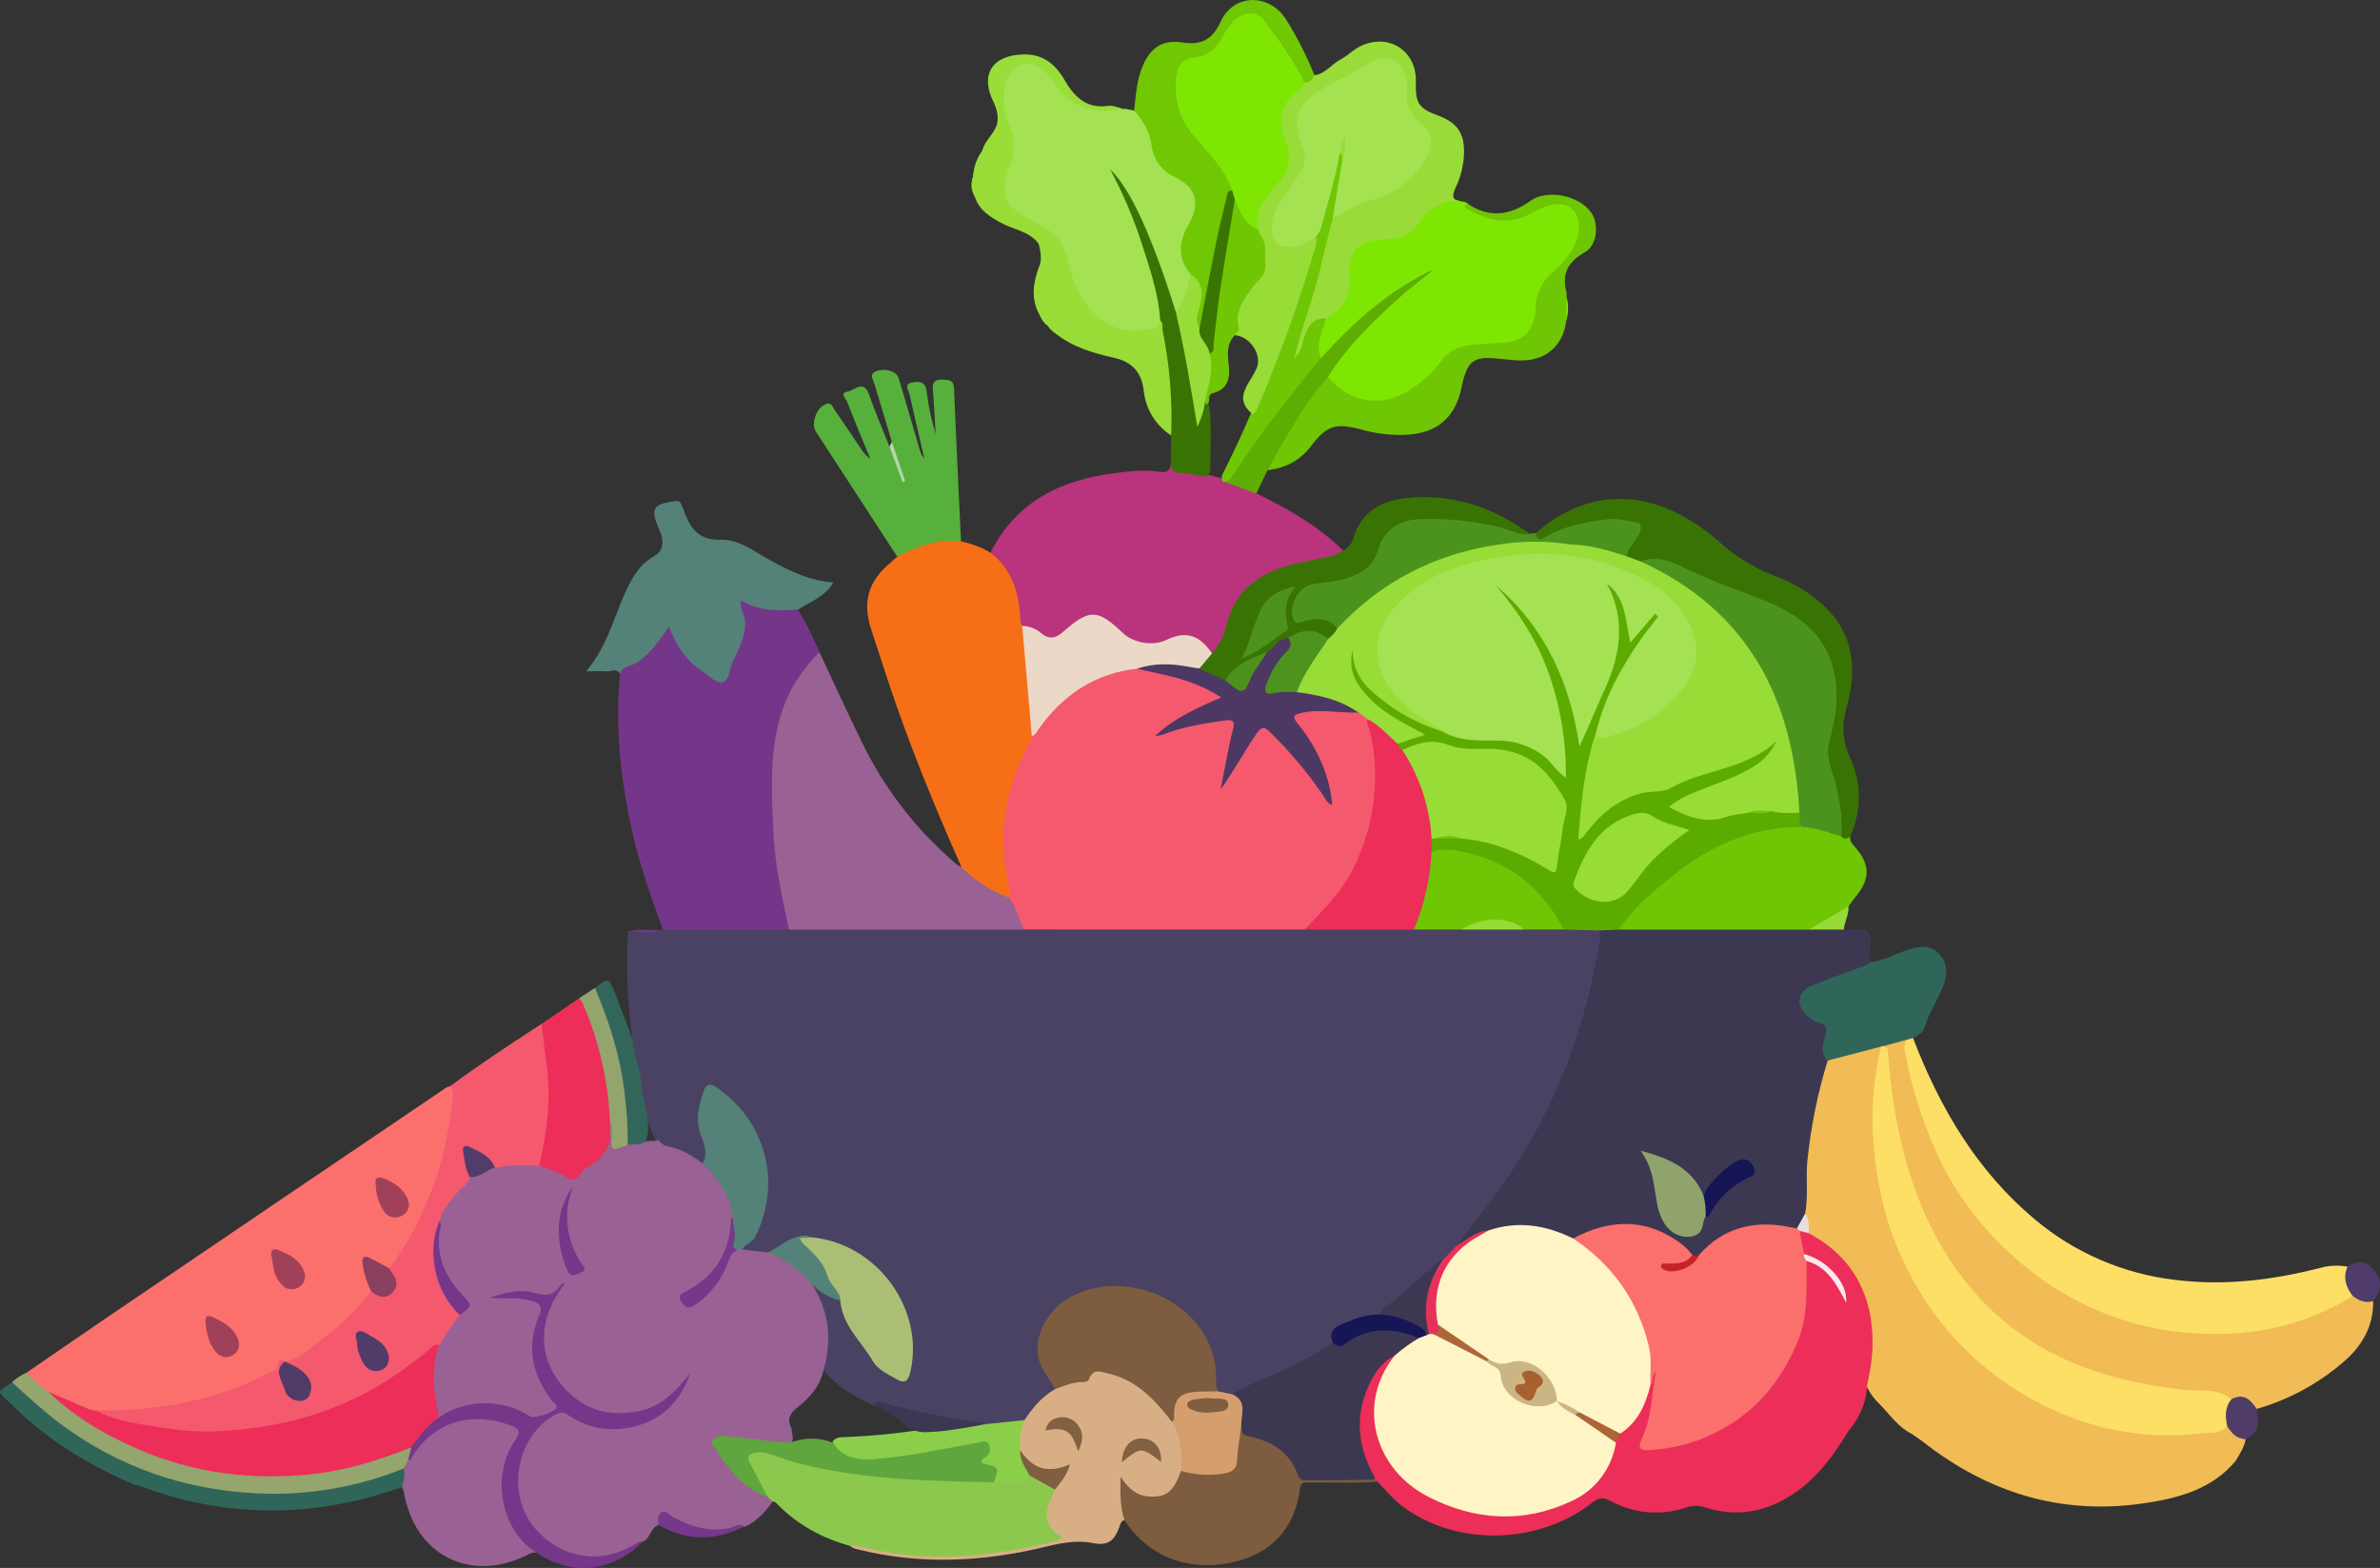 <svg width="211" height="139" viewBox="0 0 211 139" fill="none" xmlns="http://www.w3.org/2000/svg">
<rect x="0" y="0" width="211" height="139" fill="#333333" stroke="none"/>
<g clip-path="url(#clip0_1_3541)">
<path d="M56.073 92.114C55.623 88.96 55.489 85.769 55.675 82.589C56.696 82.351 57.746 82.693 58.769 82.409C59.06 82.159 59.439 82.036 59.822 82.065C63.195 82.065 66.567 82.001 69.94 82.094C73.006 81.995 76.074 82.055 79.143 82.055C83.039 82.055 86.933 82.005 90.83 82.082C94.722 82.007 98.614 82.055 102.508 82.053C106.883 82.053 111.26 82.024 115.634 82.063C118.493 82.049 121.353 82.053 124.21 82.053C124.588 82.034 124.968 82.047 125.344 82.094C126.738 82.049 128.132 82.043 129.526 82.076C131.375 82.092 133.224 82.026 135.073 82.09C136.238 82.04 137.404 82.049 138.567 82.105C139.551 82.082 140.538 81.997 141.516 82.181C142.217 82.442 142.12 83.01 142.041 83.569C141.545 86.907 140.719 90.188 139.578 93.365C137.329 99.721 133.781 105.287 129.417 110.378C129.009 110.935 128.535 111.44 128.007 111.884C126.228 113.116 124.806 114.783 123.038 116.025C122.76 116.232 122.535 116.491 122.239 116.671C121.34 116.901 120.431 117.064 119.547 117.398C118.742 117.704 118.259 118.147 118.305 119.054C117.684 119.938 116.672 120.296 115.775 120.756C113.643 121.868 111.446 122.845 109.214 123.746C108.779 123.817 108.333 123.727 107.96 123.491C107.519 123.154 107.535 122.663 107.504 122.177C107.223 117.638 103.707 114.389 99.109 114.335C97.469 114.315 95.96 114.64 94.589 115.528C92.184 117.083 91.639 119.804 93.246 122.154C93.44 122.437 93.691 122.69 93.647 123.075C92.695 124.11 91.784 125.177 90.712 126.096C89.613 126.381 88.48 126.513 87.345 126.49C84.004 126.075 80.741 125.264 77.453 124.587C75.671 123.792 74.016 122.814 72.814 121.218C72.761 120.877 72.788 120.528 72.892 120.199C73.41 118.302 73.025 116.534 72.145 114.834C72.004 114.561 71.824 114.3 71.903 113.965C71.924 113.918 71.958 113.877 72 113.847C72.042 113.816 72.091 113.797 72.142 113.791C72.194 113.785 72.246 113.792 72.294 113.811C72.341 113.831 72.384 113.862 72.416 113.903C73.056 114.495 73.915 114.704 74.606 115.201C74.936 115.549 74.942 116.017 75.068 116.443C75.254 117.064 75.4 117.704 76.043 118.075C76.42 118.282 76.517 118.739 76.685 119.11C77.2 120.247 78.073 121.185 79.169 121.781C80.022 122.264 80.225 122.181 80.447 121.251C80.67 120.275 80.69 119.264 80.505 118.28C79.714 113.724 76.733 110.803 72.002 109.923C71.727 109.823 71.431 109.788 71.14 109.822C70.849 109.856 70.57 109.958 70.325 110.12C69.58 110.553 68.79 110.905 67.969 111.169C67.254 111.253 66.529 111.152 65.864 110.877C65.607 110.641 65.77 110.426 65.932 110.256C67.632 108.494 67.919 106.295 67.741 104.022C67.509 101.079 66.11 98.736 63.743 96.982C62.973 96.408 62.708 96.508 62.447 97.415C62.075 98.675 62.06 99.918 62.605 101.142C62.934 101.879 62.965 102.591 62.296 103.202C60.946 102.432 59.315 102.218 58.131 101.113C57.398 99.719 57.162 98.164 56.682 96.688C56.486 95.583 56.248 94.479 55.969 93.375C55.885 92.965 55.713 92.528 56.073 92.114Z" fill="#4A4263"/>
<path d="M129.137 110.426C130.441 108.714 131.785 107.03 133.037 105.283C135.449 101.904 137.42 98.233 138.903 94.356C140.13 91.16 141.044 87.853 141.629 84.48C141.743 83.829 141.975 83.167 141.741 82.49C142.284 81.881 142.994 82.127 143.654 82.113C149.207 82.011 154.757 82.074 160.31 82.076C160.983 82.198 161.656 82.051 162.331 82.076C162.745 82.092 163.142 82.113 163.469 82.405C164.198 82.57 165.188 82.096 165.618 82.612C166.097 83.194 165.722 84.179 165.771 84.987C165.773 85.088 165.77 85.19 165.761 85.291C165.742 85.896 165.221 85.927 164.834 86.076C163.579 86.555 162.324 87.028 161.068 87.496C160.55 87.691 159.993 87.91 159.927 88.557C159.854 89.254 160.283 89.708 160.817 90.076C161.012 90.216 161.22 90.335 161.438 90.433C162.039 90.687 162.293 91.114 162.084 91.749C161.809 92.578 161.925 93.375 162.213 94.172C162.226 94.552 162.162 94.93 162.022 95.284C160.979 98.681 160.455 102.216 160.467 105.769C160.467 106.39 160.507 107.012 160.275 107.608C160.008 108.105 159.844 108.672 159.333 109.004C159.039 109.105 158.721 109.111 158.424 109.02C155.732 108.459 153.343 109.08 151.285 110.927C151.13 111.062 150.963 111.184 150.786 111.289C150.651 111.389 150.486 111.441 150.317 111.438C150.149 111.434 149.986 111.374 149.855 111.269C149.039 110.588 148.221 109.921 147.225 109.492C145.014 108.542 142.828 108.612 140.636 109.54C140.222 109.712 139.841 109.954 139.373 109.954C137.863 109.589 136.451 108.846 134.818 108.977C133.869 109.032 132.925 109.161 131.996 109.362C131.361 109.378 130.843 109.687 130.321 110.01C129.963 110.229 129.652 110.604 129.137 110.426Z" fill="#3C3851"/>
<path d="M160.033 107.596C160.327 106.067 160.086 104.519 160.227 102.98C160.531 99.94 161.136 96.937 162.035 94.017C163.446 93.118 165.093 92.662 166.765 92.708C167.016 93.122 166.815 93.511 166.753 93.909C165.384 102.641 167.043 110.635 172.771 117.526C177.38 123.073 183.315 126.204 190.56 126.844C192.858 127.051 195.081 126.804 197.315 126.384C198.009 126.626 198.547 127.105 199.087 127.579C198.975 128.318 198.549 128.912 198.187 129.537C196.029 132.09 193.011 132.85 189.93 133.289C182.665 134.325 176.204 132.308 170.469 127.806C170.15 127.554 169.802 127.336 169.467 127.104C168.27 126.514 167.548 125.405 166.651 124.493C166.097 123.969 165.659 123.334 165.364 122.63C165.453 121.232 165.703 119.853 165.672 118.437C165.593 114.826 164.095 112.041 161.053 110.093C160.736 109.886 160.38 109.739 160.202 109.374C160.039 108.796 159.981 108.194 160.033 107.596Z" fill="#F1BC55"/>
<path d="M2.342 121.7C4.778 120.027 7.207 118.344 9.652 116.683C19.618 109.919 29.588 103.165 39.562 96.419C39.681 96.354 39.806 96.304 39.937 96.269C40.463 96.497 40.448 96.974 40.411 97.412C39.959 102.611 38.198 107.61 35.293 111.944C35.155 112.184 34.956 112.382 34.715 112.519C34.268 112.691 33.949 112.395 33.589 112.221C33.268 112.068 32.904 111.681 32.587 111.954C32.27 112.227 32.587 112.652 32.635 113.008C32.705 113.511 33.096 113.919 33.082 114.457C33.009 114.934 32.668 115.244 32.372 115.569C30.581 117.519 28.54 119.223 26.302 120.636C26.041 120.805 25.74 120.902 25.43 120.918C25.331 120.934 25.234 120.956 25.138 120.984C24.729 121.489 24.212 121.896 23.625 122.175C18.881 124.5 13.863 125.471 8.606 125.324C7.054 125.117 5.76 124.258 4.366 123.649C3.489 123.208 2.677 122.7 2.342 121.7Z" fill="#FB706D"/>
<path d="M69.952 82.411L58.773 82.421C57.586 79.16 56.444 75.887 55.777 72.468C54.949 68.269 54.535 64.043 54.974 59.763C54.835 59.283 55.137 59.076 55.504 58.904C56.748 58.298 57.797 57.355 58.532 56.183C59.154 55.247 59.425 55.27 59.907 56.27C60.66 57.83 61.893 59.107 63.427 59.912C63.76 60.094 64.033 60.262 64.228 59.755C64.642 58.664 65.18 57.616 65.563 56.512C65.841 55.711 65.748 54.889 65.514 54.075C65.365 53.56 65.406 52.92 66.135 53.208C67.491 53.746 68.874 53.812 70.286 53.829C70.372 53.83 70.458 53.849 70.537 53.885C70.616 53.921 70.687 53.972 70.745 54.036C71.469 55.239 72.103 56.494 72.644 57.79C72.712 58.221 72.453 58.506 72.192 58.782C69.799 61.306 68.996 64.451 68.83 67.778C68.602 72.189 68.989 76.61 69.979 80.914C70.093 81.405 70.308 81.92 69.952 82.411Z" fill="#743689"/>
<path d="M111.382 43.747C114.168 45.087 116.831 46.613 119.063 48.795C119.04 49.354 118.555 49.369 118.199 49.489C117.409 49.718 116.604 49.898 115.792 50.029C114.747 50.229 113.729 50.551 112.761 50.99C110.846 51.885 109.525 53.268 109.034 55.365C108.846 56.169 108.501 56.928 108.017 57.597C107.862 57.819 107.724 58.072 107.396 58.065C107.047 57.891 106.86 57.535 106.568 57.305C105.674 56.622 104.8 56.218 103.639 56.864C102.208 57.657 100.533 57.343 99.332 56.243C99.043 55.949 98.731 55.676 98.401 55.427C97.074 54.537 96.136 54.599 94.962 55.672C94.694 55.939 94.411 56.192 94.115 56.427C93.587 56.81 93.032 56.887 92.478 56.521C91.889 56.166 91.264 55.875 90.614 55.653C90.275 55.411 90.2 55.046 90.169 54.665C90.031 52.671 89.501 50.845 87.946 49.454C87.878 49.4 87.829 49.327 87.805 49.244C87.78 49.162 87.783 49.073 87.811 48.992C90.126 44.401 94.154 42.499 98.991 41.919C100.254 41.768 101.537 41.619 102.806 41.83C103.562 41.954 103.79 41.623 103.819 40.979C104.659 41.942 105.916 41.689 106.964 42.043C107.448 42.182 107.941 42.3 108.423 42.445C108.521 42.469 108.617 42.5 108.711 42.536C109.591 42.936 110.622 43.041 111.382 43.747Z" fill="#B9347C"/>
<path d="M87.794 48.984C89.604 50.375 90.279 52.309 90.43 54.493C90.453 54.831 90.43 55.177 90.621 55.481C90.958 55.835 90.958 56.293 91.01 56.734C91.339 59.527 91.645 62.324 91.747 65.138C91.664 66.027 91.126 66.735 90.784 67.517C89.287 70.938 88.946 74.483 89.621 78.142C89.705 78.601 89.915 79.08 89.602 79.541C89.225 79.777 88.869 79.601 88.521 79.471C87.374 79.038 86.451 78.26 85.517 77.502C85.417 77.436 85.338 77.342 85.289 77.231C85.241 77.121 85.226 76.999 85.246 76.881C82.83 71.443 80.573 65.942 78.706 60.287C78.22 58.818 77.737 57.349 77.257 55.879C76.428 53.34 76.954 51.531 79.006 49.826C79.19 49.673 79.368 49.512 79.548 49.354C80.743 48.035 83.973 47.265 85.207 48.002C86.118 48.181 86.993 48.513 87.794 48.984Z" fill="#F66F17"/>
<path d="M85.246 76.874C86.421 78.073 87.85 78.992 89.428 79.566C90.519 80.206 90.67 81.308 90.819 82.407L69.952 82.419C69.331 79.52 68.675 76.599 68.557 73.638C68.4 69.716 68.132 65.751 69.743 61.983C70.428 60.378 71.46 59.045 72.642 57.802C73.896 60.469 75.116 63.155 76.414 65.799C78.274 69.641 80.862 73.087 84.033 75.945C84.416 76.276 84.749 76.684 85.246 76.874Z" fill="#9A6194"/>
<path d="M210.395 115.344C210.435 117.621 209.36 119.381 207.716 120.781C205.496 122.687 202.891 124.093 200.079 124.901C199.363 124.423 198.642 123.957 197.711 124.139C195.735 123.419 193.632 123.578 191.595 123.266C186.456 122.477 181.705 120.795 177.641 117.468C174.096 114.557 171.674 110.842 169.941 106.629C168.27 102.56 167.608 98.282 167.123 93.959C167.092 93.546 167.027 93.137 166.929 92.735C167.471 92.014 168.227 91.986 169.024 92.085C169.312 92.793 169.231 93.563 169.395 94.298C170.488 99.344 172.32 104.074 175.686 108.053C181.036 114.381 187.821 117.822 196.199 117.93C200.177 118.015 204.108 117.054 207.598 115.145C207.862 114.981 208.152 114.864 208.456 114.799C209.12 114.911 209.77 115.093 210.395 115.344Z" fill="#F1BC55"/>
<path d="M8.493 125.036C13.875 125.148 19.039 124.187 23.869 121.702C24.264 121.495 24.658 121.396 24.672 120.804C24.683 120.417 24.993 120.429 25.244 120.704C24.972 121.651 25.177 122.524 25.678 123.338C25.929 123.752 26.322 124.003 26.805 123.787C27.287 123.572 27.273 123.079 27.169 122.632C27.034 122.046 26.548 121.769 26.101 121.452C25.792 121.232 25.273 121.232 25.244 120.7C26.519 120.559 27.335 119.58 28.283 118.909C30.035 117.676 31.593 116.188 32.906 114.495C32.935 114.478 32.968 114.445 32.995 114.449C34.835 114.642 34.92 114.542 34.444 112.737C34.434 112.687 34.435 112.635 34.447 112.585C34.458 112.535 34.48 112.488 34.51 112.447C36.398 109.975 37.697 107.2 38.713 104.274C39.459 102.131 39.765 99.897 40.117 97.673C40.191 97.195 40.2 96.71 39.935 96.272C42.558 94.327 45.291 92.544 48.023 90.762C48.334 90.969 48.427 91.306 48.489 91.648C49.127 95.177 49.096 98.794 48.4 102.311C48.322 102.726 48.233 103.125 47.883 103.405C46.672 103.854 45.398 103.541 44.156 103.726C43.653 103.664 43.452 103.222 43.139 102.916C42.65 102.459 42.057 102.129 41.411 101.953C41.322 102.85 41.705 103.579 41.777 104.349C41.777 104.97 41.311 105.297 40.949 105.682C40.177 106.498 39.487 107.366 39.119 108.449C38.475 110.799 38.552 113.056 39.97 115.147C40.282 115.556 40.565 115.987 40.817 116.437C40.558 117.659 39.692 118.507 38.953 119.421C37.784 120.098 36.848 121.077 35.736 121.841C31.31 124.864 26.453 126.545 21.109 127.047C17.333 127.403 13.693 126.879 10.074 125.955C9.49 125.806 8.745 125.815 8.493 125.036Z" fill="#F4596E"/>
<path d="M129.568 17.865C129.674 17.857 129.782 17.873 129.882 17.91C129.983 17.948 130.074 18.006 130.149 18.082C130.727 18.94 131.657 19.095 132.561 19.213C133.666 19.347 134.784 19.129 135.758 18.592C136.398 18.254 137.048 17.927 137.781 17.842C139.371 17.658 140.487 18.877 140.265 20.453C140.058 21.867 139.344 22.973 138.317 23.878C137.149 24.913 136.47 26.087 136.371 27.698C136.265 29.415 135.336 30.264 133.679 30.618C132.968 30.751 132.245 30.811 131.522 30.798C129.969 30.81 128.706 31.291 127.663 32.583C126.081 34.543 124.118 35.985 121.386 35.74C119.808 35.599 118.444 35.04 117.614 33.574C117.485 33.16 117.676 32.835 117.914 32.539C120.365 29.421 123.089 26.592 125.963 24.507C125.328 24.922 124.317 25.576 123.369 26.315C122.421 27.054 121.477 27.8 120.586 28.613C119.696 29.427 118.825 30.351 117.93 31.206C117.667 31.458 117.502 31.99 116.947 31.701C116.235 30.421 116.922 29.313 117.361 28.181C117.576 27.911 117.831 27.676 118.117 27.483C118.491 27.204 118.794 26.839 118.999 26.419C119.204 25.999 119.305 25.536 119.295 25.069C119.295 24.69 119.295 24.311 119.315 23.934C119.45 22.134 120.479 20.983 122.261 20.958C123.804 20.938 124.953 20.451 125.887 19.198C126.785 17.987 127.971 17.273 129.568 17.865Z" fill="#7FE604"/>
<path d="M99.726 9.639L100.542 9.796C101.647 10.222 102.038 11.218 102.229 12.216C102.527 13.774 103.214 14.908 104.655 15.693C106.221 16.546 106.703 18.093 105.852 19.555C104.916 21.168 104.724 22.689 105.717 24.302C105.643 25.588 105.494 26.843 104.351 27.7C103.893 27.673 103.829 27.286 103.746 26.971C102.73 23.075 101.092 19.441 99.09 15.96C99.045 15.879 98.952 15.794 98.966 15.774C100.208 17.761 101.02 19.994 101.738 22.263C102.242 23.802 102.657 25.37 102.98 26.957C103.103 27.461 103.137 27.982 103.082 28.497C103.032 28.755 102.9 28.989 102.705 29.165C102.511 29.341 102.264 29.449 102.003 29.473C100.028 29.8 98.235 29.473 96.79 27.951C95.635 26.749 94.851 25.239 94.531 23.602C94.219 22.039 93.467 20.878 92.024 20.159C91.431 19.881 90.864 19.55 90.331 19.169C88.821 18.045 88.449 16.927 89.033 15.128C89.223 14.54 89.478 13.978 89.556 13.351C89.632 12.629 89.51 11.9 89.202 11.243C88.656 10.006 88.538 8.621 88.869 7.309C89.333 5.423 91.043 4.81 92.596 5.976C93.076 6.372 93.495 6.837 93.838 7.357C94.919 8.825 96.27 9.794 98.2 9.605C98.713 9.556 99.219 9.839 99.726 9.639Z" fill="#A4E253"/>
<path d="M208.576 114.89C204.085 117.692 199.127 118.605 193.959 118.153C188.787 117.728 183.862 115.759 179.821 112.503C176.616 109.946 174.024 106.885 172.161 103.185C170.604 100.015 169.499 96.642 168.875 93.166C168.837 92.997 168.833 92.823 168.862 92.653C168.892 92.483 168.954 92.32 169.047 92.174C169.186 91.95 169.359 91.851 169.604 92.027C171.97 98.212 175.258 103.794 180.398 108.101C183.926 111.064 188.245 112.928 192.82 113.461C197.185 114.014 201.456 113.484 205.681 112.408C206.477 112.183 207.314 112.145 208.126 112.296C208.184 113.178 208.422 114.029 208.576 114.89Z" fill="#FDDF66"/>
<path d="M70.747 54.04C69.031 54.16 67.323 54.212 65.708 53.226C65.549 53.98 66.008 54.454 66.046 55.036C66.139 56.465 65.443 57.61 64.905 58.813C64.642 59.399 64.659 60.343 64.048 60.482C63.437 60.62 62.876 59.877 62.3 59.521C60.851 58.624 59.955 57.243 59.303 55.523C58.487 56.8 57.675 57.912 56.51 58.722C56.002 59.076 55.183 58.984 54.971 59.757C54.673 59.183 54.174 59.55 53.773 59.523C53.268 59.477 52.758 59.511 51.969 59.511C54.002 57.117 54.504 54.272 55.787 51.789C56.301 50.8 56.938 49.891 57.936 49.342C58.764 48.882 58.845 48.218 58.632 47.422C58.567 47.227 58.489 47.036 58.398 46.851C57.657 45.068 57.859 44.731 59.806 44.424C60.096 44.379 60.269 44.424 60.383 44.685C60.437 44.811 60.512 44.929 60.557 45.06C61.118 46.673 61.777 47.915 63.944 47.851C65.536 47.803 66.944 48.948 68.364 49.715C70.066 50.63 71.783 51.499 73.882 51.628C73.132 52.928 71.83 53.342 70.747 54.04Z" fill="#548178"/>
<path d="M160.358 82.411H143.604C143.354 82.078 143.569 81.817 143.766 81.583C147.542 77.195 151.965 73.876 157.906 73.094C158.526 73.041 159.148 73.021 159.77 73.035C160.925 73.125 162.058 73.404 163.122 73.864C163.407 74.027 163.761 74.023 164.039 74.214C163.975 74.557 164.173 74.769 164.384 75.005C165.848 76.661 165.85 77.903 164.426 79.61C164.233 79.844 164.068 80.1 163.89 80.347C162.956 81.465 161.708 82.024 160.358 82.411Z" fill="#6FC604"/>
<path d="M85.2 47.996C83.145 47.735 81.314 48.42 79.542 49.348C77.142 45.657 74.742 41.966 72.342 38.275C71.857 37.529 72.412 36.069 73.263 35.804C73.716 35.666 73.793 36.045 73.948 36.266C74.751 37.424 75.532 38.6 76.323 39.768C76.537 40.128 76.823 40.442 77.161 40.689C76.476 39.016 75.77 37.351 75.122 35.664C75.014 35.38 74.395 34.836 75.136 34.719C75.727 34.633 76.563 33.595 77.049 34.985C77.592 36.54 78.248 38.057 78.855 39.594C79.49 40.461 79.627 41.536 80.064 42.492C80.118 42.619 80.271 42.36 80.151 42.441C80.095 42.482 80.06 42.488 80.052 42.457C79.722 41.366 79.128 40.354 79.068 39.182C78.553 37.467 78.033 35.755 77.526 34.038C77.403 33.624 76.977 33.117 77.768 32.875C78.559 32.632 79.493 32.924 79.675 33.529C80.308 35.637 80.917 37.753 81.538 39.865C81.609 40.157 81.752 40.426 81.952 40.65C81.509 38.747 81.049 36.848 80.631 34.939C80.557 34.591 80.068 34.04 80.888 33.904C81.55 33.794 82.066 33.823 82.161 34.751C82.311 36.018 82.576 37.27 82.952 38.49C82.873 37.2 82.817 35.906 82.708 34.62C82.652 33.982 82.793 33.63 83.513 33.653C84.097 33.67 84.548 33.637 84.584 34.481C84.761 38.983 84.991 43.49 85.2 47.996Z" fill="#57AF3C"/>
<path d="M129.568 17.865C127.704 17.625 126.547 18.65 125.566 20.029C124.945 20.888 124.071 21.182 123.056 21.199C120.437 21.24 119.549 22.079 119.63 24.675C119.68 26.36 118.963 27.472 117.535 28.224C117.047 28.477 116.624 28.84 116.301 29.285C115.978 29.729 115.762 30.243 115.672 30.785C115.57 31.291 115.311 32.096 114.719 31.889C114.127 31.682 114.601 30.972 114.748 30.52C115.858 27.089 116.852 23.625 117.647 20.105C117.693 19.801 117.821 19.514 118.017 19.277C119.116 18.444 120.354 17.813 121.673 17.413C123.644 16.807 125.251 15.662 126.228 13.776C126.795 12.684 126.709 11.935 125.769 11.115C124.829 10.295 124.371 9.357 124.485 8.117C124.526 7.634 124.455 7.148 124.278 6.696C123.835 5.526 122.926 5.145 121.794 5.698C120.121 6.51 118.493 7.409 116.914 8.39C115.411 9.338 114.883 10.628 115.554 12.289C116.191 13.865 115.893 15.165 114.901 16.43C114.485 16.936 114.107 17.472 113.771 18.035C113.553 18.387 113.377 18.762 113.245 19.155C113.024 19.9 112.841 20.712 113.467 21.296C114.092 21.88 114.893 21.557 115.605 21.277C115.976 21.132 116.291 20.774 116.75 20.985C116.812 21.071 116.85 21.171 116.86 21.276C116.871 21.381 116.854 21.488 116.81 21.584C116.576 21.927 116.189 22.132 115.945 22.46C115.506 23.033 114.951 23.288 114.235 23.093C113.748 22.954 113.46 23.07 113.336 23.605C113.251 23.975 113.048 24.358 112.605 24.367C112.117 24.367 112.069 23.917 111.93 23.573C111.816 23.104 111.826 22.612 111.959 22.147C111.993 21.907 112.332 21.861 112.216 21.462C111.678 19.625 111.98 17.931 113.392 16.556C114.585 15.397 114.87 13.983 114.405 12.498C113.939 11.013 113.802 9.634 114.937 8.38C115.013 8.293 114.988 8.115 115.028 7.98C115.121 7.692 115.298 7.438 115.537 7.251C115.862 7.044 116.125 6.744 116.527 6.673C117.493 6.545 118.034 5.706 118.829 5.284C119.518 4.916 120.071 4.307 120.81 4C123.257 2.982 125.588 4.576 125.524 7.224C125.477 9.189 125.744 9.591 127.564 10.272C129.199 10.893 129.826 11.819 129.795 13.569C129.765 14.638 129.507 15.69 129.038 16.651C128.719 17.354 128.698 17.757 129.568 17.865Z" fill="#99DC39"/>
<path d="M117.732 33.394C119.595 35.724 122.493 36.179 124.978 34.575C126.087 33.882 127.056 32.984 127.831 31.93C128.659 30.781 129.93 30.593 131.22 30.508C132.007 30.456 132.793 30.415 133.576 30.355C135.29 30.222 136.085 28.868 136.135 27.402C136.133 26.785 136.266 26.175 136.522 25.614C136.779 25.053 137.154 24.554 137.621 24.151C138.694 23.195 139.673 22.184 139.934 20.621C140.232 18.844 139.124 17.722 137.379 18.204C136.282 18.509 135.373 19.261 134.23 19.47C132.748 19.739 131.441 19.304 130.191 18.594C130.046 18.511 129.534 18.298 130.151 18.082C132.038 19.343 133.866 19.101 135.632 17.836C137.398 16.571 140.65 17.538 141.317 19.319C141.702 20.354 141.453 21.83 140.522 22.352C139.073 23.163 138.408 24.24 138.878 25.897C138.897 26.034 138.897 26.173 138.878 26.311C139.002 27.013 138.996 27.733 138.859 28.433C138.594 30.601 137.112 31.92 134.984 31.953C134.052 31.97 133.141 31.798 132.222 31.746C130.723 31.674 130.191 32.086 129.768 33.514C129.7 33.746 129.65 33.982 129.603 34.218C129.04 37.045 127.429 38.42 124.551 38.552C123.242 38.595 121.935 38.435 120.676 38.076C118.398 37.469 117.62 37.714 116.228 39.552C115.255 40.84 113.951 41.492 112.374 41.687C112.22 41.066 112.682 40.67 112.916 40.204C114.034 38.05 115.336 35.996 116.808 34.065C117.023 33.763 117.199 33.309 117.732 33.394Z" fill="#6FC604"/>
<path d="M164.02 74.218C163.751 74.323 163.48 74.468 163.246 74.154C162.933 73.818 162.952 73.396 162.956 72.984C162.965 71.638 162.733 70.301 162.271 69.037C161.701 67.476 161.714 65.96 162.109 64.383C162.42 63.14 162.625 61.898 162.455 60.608C162.001 57.156 159.852 55.113 156.877 53.734C156.069 53.35 155.227 53.043 154.362 52.816C152.617 52.371 151.049 51.493 149.439 50.713C148.178 50.092 146.894 49.677 145.468 49.996C144.956 49.922 144.453 49.824 144.128 49.358C143.934 48.737 144.366 48.323 144.64 47.857C145.261 46.822 145.19 46.638 144.039 46.468C142.151 46.188 140.34 46.567 138.576 47.211C138.027 47.418 137.505 47.698 136.957 47.897C136.408 48.095 135.973 48.05 136.147 47.276C140.097 43.793 144.749 43.281 149.316 45.826C150.432 46.441 151.474 47.182 152.422 48.033C153.831 49.306 155.458 50.313 157.225 51.007C157.868 51.251 158.495 51.534 159.103 51.853C163.529 54.268 165.095 57.798 163.726 62.652C163.268 64.273 163.312 65.641 164.032 67.207C165.09 69.472 165.028 71.88 164.02 74.218Z" fill="#397304"/>
<path d="M116.535 6.676C116.349 7.028 116.121 7.315 115.678 7.353C114.5 6.216 113.899 4.673 112.904 3.406C112.628 3.056 112.407 2.661 112.117 2.319C111.233 1.273 110.235 1.271 109.324 2.319C108.91 2.789 108.657 3.354 108.311 3.876C108.077 4.239 107.774 4.551 107.419 4.795C107.063 5.04 106.663 5.212 106.241 5.301C104.97 5.586 104.575 6.04 104.531 7.332C104.457 9.581 105.411 11.396 106.98 12.922C107.933 13.85 108.616 14.954 109.222 16.119C109.369 16.403 109.465 16.691 109.305 17.006C108.463 19.49 108.011 22.072 107.494 24.636C107.256 25.816 107.042 27.005 106.873 28.197C106.821 28.541 106.767 28.885 106.43 29.087C105.91 29.121 105.945 28.706 105.902 28.394C105.854 28.02 105.903 27.64 106.042 27.29C106.469 26.187 106.042 25.234 105.548 24.292C104.355 22.865 104.512 21.393 105.384 19.888C106.438 18.062 106.084 16.62 104.187 15.716C103.62 15.465 103.128 15.07 102.76 14.571C102.391 14.072 102.16 13.485 102.088 12.869C101.908 11.626 101.337 10.684 100.548 9.8C100.703 8.431 100.769 7.048 101.343 5.762C102.036 4.205 103.105 3.499 104.786 3.762C106.467 4.025 107.477 3.545 108.206 1.938C109.351 -0.573 112.518 -0.65 114.055 1.777C115.02 3.335 115.85 4.974 116.535 6.676Z" fill="#70C704"/>
<path d="M136.155 47.269C136.234 47.731 136.393 47.971 136.909 47.661C138.646 46.609 140.596 46.275 142.569 46.027C143.397 45.921 144.207 46.172 145.008 46.294C145.691 46.398 145.484 46.998 145.257 47.451C144.94 48.087 144.333 48.565 144.221 49.315C143.894 49.582 143.563 49.402 143.244 49.315C141.959 48.934 140.643 48.667 139.311 48.516C137.019 48.24 134.701 48.282 132.421 48.638C128.553 49.288 125.013 50.708 121.889 53.121C121.013 53.794 120.232 54.57 119.377 55.27C119.117 55.477 118.934 55.812 118.535 55.808C117.56 55.278 116.558 55.069 115.456 55.407C114.835 55.599 114.493 55.241 114.373 54.634C114.059 53.056 114.928 51.752 116.52 51.431C117.33 51.267 118.177 51.282 118.967 51.054C120.433 50.64 121.572 49.899 121.998 48.288C122.516 46.335 124.207 45.87 125.866 45.762C129.151 45.555 132.392 45.903 135.429 47.333C135.529 47.362 135.637 47.351 135.729 47.3L136.155 47.269Z" fill="#4C931E"/>
<path d="M169.61 92.025L169.053 92.172L166.964 92.743C166.956 92.76 166.944 92.775 166.929 92.787C166.913 92.799 166.896 92.807 166.877 92.81C166.858 92.814 166.839 92.813 166.821 92.808C166.802 92.803 166.786 92.793 166.771 92.781L162.037 94.023C161.38 93.389 161.563 92.654 161.786 91.919C161.977 91.298 162.004 90.816 161.165 90.646C160.823 90.577 160.507 90.283 160.227 90.037C159.159 89.101 159.329 87.909 160.641 87.372C162.001 86.813 163.393 86.337 164.772 85.815C165.123 85.685 165.513 85.635 165.759 85.306C166.972 85.192 168.024 84.575 169.15 84.192C170.119 83.862 171.045 83.734 171.842 84.492C172.639 85.25 172.682 86.271 172.332 87.258C171.869 88.571 171.014 89.714 170.637 91.076C170.513 91.542 170.038 91.795 169.61 92.025Z" fill="#30665A"/>
<path d="M135.729 47.3C134.694 47.553 133.826 46.921 132.888 46.712C130.613 46.181 128.278 45.948 125.942 46.017C123.974 46.089 122.688 47.002 122.145 48.826C121.678 50.398 120.404 50.975 119.04 51.365C118.158 51.613 117.216 51.646 116.305 51.804C115.075 52.011 114.152 53.874 114.709 54.965C114.951 55.444 115.257 55.16 115.58 55.081C116.678 54.808 117.756 54.68 118.572 55.73C118.651 56.363 118.243 56.574 117.744 56.699C116.607 56.142 115.467 56.077 114.34 56.715C113.541 56.912 113.144 57.697 112.434 58.024C111.005 58.545 109.702 59.362 108.61 60.419C107.715 60.291 106.866 60.069 106.272 59.307C106.37 58.587 106.842 58.187 107.469 57.922C108.011 57.21 108.504 56.473 108.697 55.576C109.369 52.549 111.413 50.917 114.262 50.124C115.152 49.876 116.067 49.71 116.97 49.52C117.703 49.358 118.46 49.271 119.083 48.795C119.3 48.686 119.492 48.533 119.646 48.345C119.8 48.158 119.913 47.94 119.978 47.706C120.663 45.406 122.4 44.406 124.593 44.163C128.601 43.72 132.205 44.884 135.46 47.211C135.545 47.253 135.636 47.283 135.729 47.3Z" fill="#397304"/>
<path d="M47.812 103.309C48.498 100.375 48.868 97.419 48.464 94.406C48.301 93.192 48.17 91.977 48.026 90.762L51.338 88.503C51.822 88.583 51.986 88.977 52.139 89.356C53.439 92.553 54.305 95.847 54.321 99.326C54.584 101.226 54.056 102.744 52.251 103.674C51.922 103.846 51.717 104.2 51.433 104.45C51.278 104.589 51.088 104.759 50.897 104.724C49.758 104.525 48.669 104.165 47.812 103.309Z" fill="#EC2E59"/>
<path d="M103.833 38.6C103.153 38.164 102.58 37.581 102.158 36.892C101.736 36.203 101.476 35.428 101.397 34.624C101.206 33.009 100.384 32.09 98.786 31.725C96.935 31.311 95.14 30.79 93.61 29.589C93.321 29.406 93.075 29.164 92.888 28.878C92.894 28.638 92.821 28.403 92.679 28.209C92.537 28.016 92.334 27.875 92.103 27.81C91.384 26.431 91.606 25.052 92.103 23.669C92.805 22.907 92.799 22.445 92.074 21.598C91.246 20.497 89.879 20.368 88.776 19.772C87.772 19.225 86.848 18.662 86.453 17.519C86.641 16.898 85.958 16.364 86.246 15.726L86.277 15.393C87.132 14.929 86.995 14.076 87.093 13.322C87.312 12.455 88.109 11.912 88.366 11.063C89.08 11.063 89.269 11.539 89.362 12.125C89.593 13.394 89.328 14.704 88.621 15.782C88.177 16.457 88.287 16.933 88.726 17.538C89.465 18.556 90.322 19.379 91.5 19.88C93.179 20.594 94.03 21.909 94.471 23.681C95.022 25.893 96.107 27.922 98.198 29.007C99.506 29.684 101.034 30.317 102.546 29.253C102.653 29.163 102.79 29.116 102.93 29.123C103.07 29.129 103.203 29.188 103.301 29.288C103.46 29.517 103.555 29.783 103.577 30.061C103.927 32.481 104.198 34.912 104.183 37.364C104.204 37.805 104.252 38.279 103.833 38.6Z" fill="#99DC38"/>
<path d="M35.622 131.83C27.836 134.61 20.066 134.635 12.312 131.705C12.214 131.677 12.112 131.66 12.01 131.654C7.838 129.914 4.06 127.573 0.861 124.353C-0.188 123.295 -0.451 123.502 1.068 122.551C1.557 122.469 1.828 122.816 2.118 123.098C7.287 128.109 13.445 131.046 20.591 131.91C25.047 132.434 29.562 131.972 33.819 130.556C34.465 130.349 35.082 129.995 35.802 130.063C36.357 130.712 36.216 131.293 35.622 131.83Z" fill="#306659"/>
<path d="M35.823 130.173C32.082 131.686 28.082 132.451 24.047 132.426C17.567 132.341 11.579 130.562 6.201 126.835C4.35 125.558 2.72 124.038 1.062 122.543C1.437 122.19 1.869 121.903 2.34 121.694C3.012 122.228 3.501 122.976 4.292 123.373C5.474 124.137 6.606 124.978 7.791 125.736C12.625 128.842 17.879 130.498 23.668 130.54C27.633 130.603 31.572 129.888 35.262 128.436C35.61 128.297 35.956 128.111 36.353 128.239C36.753 128.564 36.496 128.937 36.434 129.297C36.281 129.633 36.229 130.026 35.823 130.173Z" fill="#94A56D"/>
<path d="M103.833 38.6C103.953 35.466 103.695 32.329 103.065 29.257C102.742 29.05 103.076 28.659 102.858 28.417C102.705 25.918 101.862 23.584 101.105 21.234C100.389 19.084 99.489 17.001 98.413 15.008C100.192 16.664 102.14 20.954 104.235 27.638C104.786 28.065 104.765 28.731 104.902 29.313C105.481 31.798 105.798 34.312 106.225 36.813C106.457 36.432 106.363 35.871 106.862 35.626C106.947 35.659 107.023 35.711 107.084 35.779C107.145 35.846 107.189 35.928 107.212 36.016C107.442 37.825 107.305 39.639 107.295 41.451C107.302 41.606 107.273 41.761 107.21 41.903C107.147 42.045 107.051 42.17 106.931 42.269C106.194 42.151 105.457 41.95 104.717 41.938C103.978 41.925 103.761 41.612 103.802 40.964C103.813 40.178 103.824 39.389 103.833 38.6Z" fill="#397304"/>
<path d="M117.732 33.394C115.997 35.378 114.663 37.631 113.355 39.902C113.015 40.492 112.696 41.095 112.369 41.691L111.382 43.747L108.616 42.735C111.017 39.061 113.566 35.488 116.444 32.175C116.522 32.061 116.622 31.965 116.738 31.89C116.854 31.816 116.983 31.765 117.119 31.742C119.99 28.541 123.17 25.721 127.141 23.853C126.727 24.189 126.313 24.528 125.899 24.863C125.45 25.23 124.984 25.578 124.549 25.961C122.015 28.193 119.57 30.518 117.732 33.394Z" fill="#5DAD02"/>
<path d="M102.854 28.417C103.15 28.64 103.043 28.965 103.061 29.257C102.305 30.098 101.426 30.226 100.345 29.918C99.407 29.649 98.459 29.636 97.597 28.947C95.749 27.466 94.66 25.596 94.126 23.34C93.645 21.312 92.206 20.256 90.341 19.635C90.148 19.573 89.873 19.521 89.801 19.379C89.32 18.451 88.474 17.803 87.973 16.894C87.865 16.699 87.689 16.494 87.933 16.248C89.093 15.082 89.215 13.61 89.151 12.082C89.13 11.55 88.737 11.336 88.382 11.063C88.556 10.334 88.382 9.674 88.062 9.011C86.89 6.607 87.964 4.938 90.6 4.827C92.43 4.748 93.55 5.655 94.378 7.094C95.24 8.593 96.333 9.653 98.221 9.384C98.757 9.309 99.21 9.618 99.722 9.634C97.25 10.204 94.923 9.581 93.639 7.591C93.313 7.022 92.877 6.524 92.358 6.125C90.921 5.125 89.544 5.711 89.151 7.433C88.832 8.738 88.978 10.112 89.565 11.32C90.093 12.438 89.948 13.581 89.515 14.701C88.59 17.095 89.026 18.25 91.306 19.463C91.908 19.786 92.548 20.064 93.086 20.472C94.055 21.207 94.536 22.23 94.788 23.435C95.262 25.686 96.308 27.595 98.397 28.802C99.6 29.497 100.862 29.27 102.123 29.166C102.318 29.158 102.502 29.076 102.638 28.937C102.774 28.797 102.851 28.611 102.854 28.417Z" fill="#99DD39"/>
<path d="M56.073 92.114C56.183 93.648 56.901 95.071 56.901 96.626C57.162 98.141 57.764 99.63 57.272 101.208C56.858 101.775 56.315 101.829 55.709 101.562C55.065 100.572 55.294 99.419 55.208 98.357C54.957 95.044 54.114 91.915 52.93 88.844C52.773 88.43 52.489 88.041 52.748 87.571C53.953 86.656 53.969 86.65 54.52 88.035C55.06 89.395 55.557 90.762 56.073 92.114Z" fill="#32665A"/>
<path d="M52.752 87.579C53.967 90.503 54.965 93.489 55.34 96.65C55.558 98.249 55.663 99.86 55.655 101.473C55.514 102.094 54.965 102.05 54.524 102.123C54.135 102.185 54.123 101.868 54.11 101.576C54.096 100.86 54.156 100.143 54.075 99.427C53.933 95.936 53.161 92.499 51.798 89.281C51.706 88.988 51.551 88.718 51.342 88.492L52.752 87.579Z" fill="#94A46D"/>
<path d="M208.576 114.89C207.981 114.099 207.694 113.254 208.124 112.287C209.052 111.679 209.752 111.766 210.443 112.577C211.205 113.47 211.186 114.383 210.387 115.337C209.689 115.573 209.122 115.282 208.576 114.89Z" fill="#503C6A"/>
<path d="M197.837 124.034C198.913 123.469 199.53 124.088 200.071 124.901C200.317 126.577 200.176 126.96 199.085 127.581C198.284 127.562 197.829 127.049 197.45 126.427C196.853 125.45 196.982 124.657 197.837 124.034Z" fill="#503C69"/>
<path d="M160.358 82.411L163.877 80.351C163.937 81.076 163.525 81.707 163.463 82.407L160.358 82.411Z" fill="#98DB38"/>
<path d="M87.113 13.326C87.583 14.699 87.358 15.279 86.298 15.397C86.371 14.644 86.654 13.927 87.113 13.326Z" fill="#99DD39"/>
<path d="M92.088 21.611C92.722 21.706 92.943 22.118 92.916 22.71C92.885 23.213 92.805 23.694 92.128 23.679C92.405 22.985 92.246 22.298 92.088 21.611Z" fill="#99DD39"/>
<path d="M79.068 39.175L80.248 42.658L80.025 42.747C79.633 41.695 79.243 40.644 78.855 39.594C78.929 39.453 78.998 39.314 79.068 39.175Z" fill="#B1D8AB"/>
<path d="M58.769 82.424C57.76 82.858 56.698 82.529 55.675 82.606C56.69 82.235 57.742 82.546 58.769 82.424Z" fill="#743689"/>
<path d="M92.109 27.814C92.894 27.789 93.37 27.986 92.894 28.883C92.488 28.632 92.31 28.216 92.109 27.814Z" fill="#99DD39"/>
<path d="M86.267 15.739C86.293 16.008 86.246 16.324 86.474 16.5C86.977 16.871 86.664 17.192 86.459 17.536C86.151 16.962 85.985 16.376 86.267 15.739Z" fill="#99DD39"/>
<path d="M138.855 28.429L138.874 26.307C139.075 27.001 139.068 27.738 138.855 28.429Z" fill="#7FE604"/>
<path d="M54.085 99.427C54.342 99.943 54.228 100.496 54.197 101.021C54.15 101.802 54.319 102.109 55.112 101.686C55.278 101.597 55.526 101.653 55.659 101.479C56.145 101.436 56.653 101.514 57.108 101.272C57.508 101.048 57.971 101.226 58.381 101.065C58.57 101.353 58.863 101.557 59.199 101.634C60.388 101.821 61.352 102.463 62.305 103.14C63.031 103.26 63.385 103.862 63.754 104.382C64.483 105.417 65.149 106.506 65.172 107.842C65.006 108.925 64.98 110.039 64.501 111.055C63.834 112.544 62.71 113.781 61.292 114.588C61.015 114.747 60.555 114.905 60.828 115.339C61.102 115.774 61.437 115.449 61.715 115.265C62.996 114.408 63.785 113.167 64.329 111.766C64.536 111.236 64.743 110.73 65.398 110.639C65.472 110.629 65.547 110.635 65.619 110.656C65.69 110.678 65.756 110.716 65.812 110.766L68.089 111.043C69.462 111.113 71.665 112.7 72.01 113.888C73.497 116.228 73.781 118.731 73.031 121.375C72.731 122.835 71.824 123.897 70.7 124.773C70.033 125.291 69.749 125.821 70.159 126.608C70.226 127.065 70.367 127.521 70.199 127.985C69.184 128.481 68.178 127.968 67.17 127.935C66.313 127.908 65.47 127.641 64.607 127.63C63.592 127.618 63.452 127.85 63.957 128.682C64.959 130.339 66.267 131.67 68.035 132.515C68.156 132.573 68.261 132.66 68.34 132.768C68.419 132.877 68.469 133.003 68.487 133.136C67.826 134.07 67.07 134.894 66.002 135.362C65.958 135.335 65.909 135.318 65.858 135.312C65.807 135.306 65.755 135.311 65.706 135.327C63.626 136.362 61.632 135.888 59.748 134.853C59.038 134.461 58.713 134.629 58.373 135.198C57.667 135.443 57.679 136.352 57.033 136.648C55.93 137.414 54.816 138.085 53.413 138.269C50.264 138.683 47.021 136.569 45.959 133.281C44.972 130.241 46.355 126.738 49.094 125.274C49.603 125.003 50.069 124.959 50.543 125.26C54.044 127.432 58.47 126.628 60.851 122.361C60.359 123.156 59.71 123.842 58.943 124.377C58.177 124.913 57.309 125.286 56.393 125.474C55.477 125.662 54.532 125.661 53.617 125.471C52.702 125.281 51.834 124.906 51.069 124.369C47.756 122.092 46.974 117.611 49.206 114.725C49.048 114.973 48.669 115.192 48.135 115.079C47.534 114.924 46.919 114.829 46.299 114.797C45.678 114.797 45.057 114.919 44.591 114.925C45.484 114.758 46.406 114.825 47.266 115.12C48.131 115.437 48.392 115.861 48.063 116.702C47.028 119.358 47.46 121.775 49.168 123.997C49.634 124.605 49.549 124.968 48.912 125.405C48.028 126.013 47.293 126.113 46.274 125.562C44.185 124.429 41.984 124.421 39.808 125.456C39.494 125.608 39.171 125.941 38.773 125.585C38.016 123.957 38.094 122.245 38.297 120.53C38.345 120.045 38.576 119.596 38.943 119.274C39.475 118.335 40.081 117.441 40.757 116.6C41.359 115.888 41.171 115.383 40.537 114.71C38.852 112.904 38.345 110.73 38.939 108.316C39.198 107.26 39.9 106.484 40.581 105.691C40.949 105.26 41.506 104.985 41.663 104.38C42.376 104.018 43.001 103.425 43.891 103.539C45.187 103.22 46.508 103.332 47.825 103.332C48.653 103.713 49.582 103.879 50.334 104.454C50.696 104.732 51.034 104.581 51.319 104.247C51.564 103.964 51.791 103.626 52.106 103.452C53.702 102.552 54.398 101.249 54.085 99.427Z" fill="#9A6194"/>
<path d="M90.819 82.399C90.246 81.504 90.15 80.378 89.426 79.558C89.65 78.661 89.256 77.817 89.138 76.959C88.596 73.025 89.376 69.387 91.221 65.927C91.321 65.71 91.406 65.487 91.478 65.258C93.538 61.629 96.589 59.492 100.794 59.072C102.97 59.442 105.142 59.813 107.127 60.873C107.309 60.97 107.502 61.051 107.678 61.163C108.465 61.662 108.467 62.07 107.589 62.44C106.113 63.067 104.703 63.838 103.378 64.741C105.069 64.047 106.916 63.803 108.761 63.587C109.421 63.511 109.736 63.863 109.612 64.532C109.305 66.188 108.951 67.845 108.587 69.232C109.291 67.765 110.123 66.363 111.071 65.041C111.713 64.113 112.053 64.093 112.879 64.851C114.717 66.536 116.264 68.47 117.742 70.629C117.257 68.34 116.45 66.346 115.05 64.598C114.212 63.552 114.402 63.194 115.69 62.881C117.286 62.492 118.845 62.933 120.421 62.96C120.868 63.08 121.249 63.289 121.417 63.751C123.005 69.085 122.245 74.09 119.261 78.761C118.332 80.21 117.191 81.504 115.686 82.405L90.819 82.399Z" fill="#F4596E"/>
<path d="M159.745 73.315C155.302 73.3 151.521 74.984 148.136 77.763C146.706 78.937 145.273 80.09 144.141 81.568C143.934 81.833 143.607 82.016 143.604 82.409L141.741 82.488L138.636 82.407C138.203 82.107 137.94 81.662 137.642 81.243C136.081 79.053 134.209 77.255 131.599 76.346C130.332 75.912 129.004 75.688 127.665 75.684C127.34 75.684 126.976 75.835 126.709 75.499C126.612 75.314 126.568 75.105 126.581 74.896C126.594 74.687 126.663 74.486 126.781 74.313C126.918 74.191 127.088 74.112 127.27 74.085C127.978 74.04 128.686 74.073 129.394 74.056C131.741 74.17 133.893 74.945 135.94 76.05C137.652 76.974 137.646 76.98 137.967 75.085C138.064 74.51 138.195 73.936 138.246 73.356C138.333 72.387 138.799 71.4 138.145 70.458C137.201 69.087 136.22 67.766 134.574 67.155C133.433 66.762 132.232 66.573 131.025 66.598C129.884 66.598 128.758 66.55 127.671 66.163C126.901 65.888 126.178 66.134 125.454 66.352C125.094 66.461 124.754 66.652 124.363 66.637C123.994 66.544 123.783 66.337 123.856 65.929C124.27 65.405 124.974 65.439 125.566 65.07C124.156 64.227 122.667 63.534 121.506 62.378C120.386 61.266 119.392 60.101 119.531 58.357C119.56 58.001 119.549 58.001 119.878 57.374C120.253 57.55 120.247 57.904 120.293 58.225C120.513 59.562 121.247 60.759 122.338 61.562C124.038 62.856 125.917 63.897 127.916 64.652C129.163 65.163 130.502 65.413 131.849 65.385C135.189 65.397 136.176 65.811 138.561 68.31C138.525 66.662 138.353 65.019 138.048 63.399C137.23 59.409 135.588 55.81 132.853 52.75C132.731 52.628 132.623 52.493 132.532 52.346C132.435 52.17 132.286 51.971 132.491 51.795C132.696 51.62 132.884 51.744 133.066 51.849C133.327 52.018 133.564 52.22 133.772 52.45C137.122 55.8 139.118 59.844 139.932 64.49C139.974 64.831 140.043 65.167 140.139 65.496C140.903 63.532 141.805 61.705 142.513 59.815C143.412 57.413 143.671 54.922 142.455 52.487C142.325 52.226 142.062 51.866 142.387 51.659C142.712 51.452 143.023 51.789 143.24 52.036C143.973 52.864 144.257 53.899 144.482 54.951C144.557 55.311 144.482 55.707 144.77 56.102C145.284 55.678 145.693 55.17 146.182 54.754C146.418 54.547 146.722 54.264 146.998 54.479C147.366 54.767 147.041 55.129 146.849 55.371C145.61 56.898 144.526 58.544 143.613 60.285C142.869 61.762 142.246 63.297 141.749 64.875C140.929 67.79 140.443 70.789 140.3 73.814C142.164 71.311 144.524 69.88 147.582 69.698C147.756 69.694 147.927 69.655 148.085 69.582C150.112 68.513 152.356 68.039 154.49 67.265C155.248 67.025 155.949 66.633 156.55 66.114C156.772 65.906 157.093 65.627 157.364 65.877C157.687 66.176 157.364 66.513 157.18 66.778C156.641 67.565 155.882 68.101 155.051 68.542C153.789 69.177 152.485 69.725 151.149 70.184C150.213 70.546 149.306 70.977 148.435 71.474C149.836 72.147 151.126 72.671 152.639 72.228C153.43 71.979 154.249 71.834 155.076 71.795C155.749 71.795 156.426 71.849 157.093 71.688C157.902 71.775 158.739 71.656 159.519 71.986C159.683 72.161 159.791 72.38 159.831 72.617C159.871 72.853 159.841 73.096 159.745 73.315Z" fill="#5CAB01"/>
<path d="M99.684 134.768C99.601 134.782 99.524 134.82 99.462 134.878C99.401 134.936 99.358 135.011 99.339 135.093C98.836 136.557 98.335 137.079 96.865 136.795C94.929 136.42 93.206 137.043 91.413 137.416C86.376 138.48 81.339 138.636 76.3 137.416C75.973 137.337 75.621 137.3 75.362 137.043C75.698 136.671 76.126 136.756 76.517 136.863C78.487 137.373 80.511 137.645 82.546 137.675C86.173 137.778 89.743 137.29 93.413 136.304C92.171 134.867 92.341 133.474 93.235 132.078C93.623 131.523 94.01 130.964 94.384 130.368C92.016 130.678 90.958 130.177 90.211 128.411C90.122 127.496 89.977 126.568 90.832 125.887C91.554 124.796 92.38 123.806 93.542 123.15C93.956 122.487 94.687 122.435 95.347 122.309C95.836 122.216 96.281 122.121 96.589 121.688C96.842 121.34 97.21 121.288 97.608 121.361C99.188 121.651 100.66 122.131 101.796 123.378C102.599 124.258 103.703 124.862 104.206 126.02C104.993 127.363 105.163 128.813 104.933 130.326C104.767 131.623 104.216 132.604 102.813 132.867C101.531 133.105 100.453 132.766 99.639 131.761C99.388 132.739 100.07 133.743 99.684 134.768Z" fill="#D8AF84"/>
<path d="M103.885 126.036C102.411 124.131 100.811 122.377 98.341 121.789C97.707 121.638 96.923 121.218 96.548 122.268C96.465 122.502 96.15 122.524 95.91 122.524C95.061 122.524 94.314 122.885 93.54 123.146C93.064 122.253 92.343 121.489 92.09 120.479C91.581 118.46 92.906 116.263 94.419 115.277C99.595 111.909 108.034 115.582 107.81 122.448C107.774 122.758 107.847 123.07 108.017 123.332C107.585 123.827 106.997 123.653 106.465 123.667C105.036 123.711 104.666 124.007 104.368 125.378C104.303 125.657 104.359 126.053 103.885 126.036Z" fill="#7D5C40"/>
<path d="M109.247 123.603C110.87 122.568 112.732 122.032 114.423 121.143C115.694 120.479 116.992 119.868 118.15 119.023C118.691 118.955 119.212 118.769 119.674 118.479C121.274 117.522 122.986 117.516 124.742 117.932C125.135 118.025 125.541 118.139 125.804 118.507C125.932 118.795 125.76 118.986 125.549 119.098C124.814 119.481 124.261 120.11 123.555 120.53C122.858 121.037 122.271 121.681 121.831 122.422C121.391 123.163 121.106 123.987 120.994 124.841C120.729 126.587 120.827 128.349 121.69 129.979C121.878 130.335 122.141 130.691 121.955 131.14C121.725 131.447 121.39 131.333 121.098 131.335C119.382 131.335 117.665 131.316 115.949 131.351C115.328 131.364 114.914 131.173 114.647 130.593C113.91 129.022 112.624 128.125 110.97 127.717C110.384 127.572 109.808 127.432 109.792 126.661C109.835 125.603 109.906 124.537 109.247 123.603Z" fill="#3C3851"/>
<path d="M126.918 74.35C126.918 74.764 126.918 75.168 126.918 75.576C127.431 76.475 127.071 77.4 126.891 78.268C126.59 79.717 126.477 81.26 125.352 82.409H115.678C117.32 80.659 119.046 78.99 120.092 76.752C121.112 74.653 121.716 72.376 121.87 70.048C121.98 68.052 121.897 66.062 121.216 64.147C121.185 64.086 121.176 64.016 121.19 63.949C121.204 63.883 121.241 63.823 121.295 63.78C121.876 63.896 122.419 64.155 122.875 64.533C123.331 64.912 123.686 65.398 123.907 65.948C123.936 66.065 123.988 66.175 124.061 66.271C124.134 66.367 124.226 66.446 124.332 66.505C124.814 66.755 125.073 67.205 125.33 67.646C126.342 69.387 126.845 71.294 127.116 73.272C127.194 73.643 127.123 74.031 126.918 74.35Z" fill="#EC2E59"/>
<path d="M125.35 82.405C126.258 80.233 126.787 77.922 126.916 75.572C128.077 75.061 129.276 75.408 130.358 75.671C134.147 76.593 136.843 78.97 138.64 82.403H135.12C133.257 81.575 131.408 81.823 129.551 82.403L125.35 82.405Z" fill="#6FC604"/>
<path d="M72.004 109.699C77.755 110.25 81.983 116.042 80.714 121.593C80.523 122.421 80.26 122.723 79.426 122.235C78.681 121.796 77.822 121.423 77.395 120.69C76.373 118.93 74.675 117.518 74.497 115.306C73.825 114.581 73.293 113.738 72.925 112.82C72.586 112.062 72.021 111.459 71.439 110.873C71.137 110.569 70.594 110.231 70.803 109.807C71.012 109.382 71.582 109.627 72.004 109.699Z" fill="#AABF75"/>
<path d="M65.812 110.749L65.398 110.774C64.886 110.981 64.704 110.602 64.806 110.283C65.064 109.48 64.723 108.662 64.967 107.877C64.69 105.952 63.652 104.452 62.303 103.131C62.75 102.272 62.481 101.494 62.143 100.647C61.613 99.334 61.949 98.017 62.381 96.733C62.576 96.147 62.897 95.982 63.456 96.356C67.959 99.386 69.323 104.889 66.975 109.608C66.714 110.128 66.108 110.269 65.812 110.749Z" fill="#548178"/>
<path d="M90.83 125.891C90.464 126.734 90.334 127.661 90.453 128.573C90.589 129.067 90.812 129.533 91.111 129.949C91.231 130.097 91.314 130.271 91.354 130.457C91.394 130.643 91.391 130.836 91.343 131.02C90.44 132.101 89.312 131.834 88.182 131.548C87.877 130.939 88.068 130.053 87.031 129.852C86.616 129.771 86.908 129.289 87.059 128.983C87.399 128.291 87.302 128.154 86.519 128.218C85.936 128.273 85.359 128.379 84.795 128.533C82.356 129.175 79.863 129.438 77.356 129.604C76.564 129.646 75.771 129.558 75.008 129.343C74.261 129.136 73.731 128.672 73.822 127.782C74.139 127.367 74.602 127.415 75.039 127.399C77.32 127.304 79.593 127.079 81.849 126.726C83.677 126.647 85.467 126.104 87.316 126.266L90.83 125.891Z" fill="#8BCE4A"/>
<path d="M109.247 123.603C110.672 124.237 109.984 125.467 110.049 126.473C109.978 127.45 110.169 128.423 110.005 129.413C109.868 130.241 109.504 130.714 108.692 130.896C107.693 131.151 106.647 131.162 105.643 130.929C105.276 130.836 104.9 130.774 104.699 130.393C104.792 128.871 104.742 127.378 103.885 126.044C104.15 125.891 104.08 125.63 104.082 125.4C104.105 124.044 104.595 123.5 105.945 123.394C106.628 123.34 107.316 123.361 108.003 123.349L109.247 123.603Z" fill="#D49E6E"/>
<path d="M72.004 109.699L70.919 109.753C71.041 110.219 71.412 110.434 71.689 110.701C72.42 111.403 73.116 112.18 73.373 113.138C73.596 113.977 74.49 114.399 74.505 115.3C73.553 115.062 72.686 114.565 72 113.863C70.987 112.507 69.549 111.743 68.079 111.018C69.354 110.482 70.364 109.157 72.004 109.699Z" fill="#548178"/>
<path d="M122.286 116.547C122.661 115.818 123.406 115.484 123.984 114.971C125.16 113.927 126.339 112.887 127.522 111.849C127.624 111.757 127.719 111.641 127.87 111.764C128.054 112.051 127.87 112.298 127.75 112.524C126.835 114.069 126.522 115.897 126.87 117.659C126.897 117.828 126.881 118.002 126.824 118.164C126.801 118.243 126.756 118.313 126.694 118.368C126.633 118.423 126.558 118.46 126.477 118.474C125.441 117.58 124.228 117.108 122.905 116.861C122.786 116.854 122.669 116.823 122.563 116.769C122.456 116.715 122.362 116.639 122.286 116.547Z" fill="#3C3851"/>
<path d="M122.286 116.547C123.574 116.569 124.738 117.008 125.847 117.621C126.15 117.787 126.414 118.002 126.431 118.394C126.305 118.702 126.118 118.845 125.798 118.626C123.473 117.667 121.214 117.59 119.131 119.218C118.659 119.586 118.469 119.168 118.162 119.031C117.767 118.106 118.249 117.663 119.05 117.35C120.096 116.932 121.127 116.482 122.286 116.547Z" fill="#161556"/>
<path d="M79.679 125.843L77.401 124.394C78.132 124.137 78.795 124.541 79.455 124.686C81.979 125.245 84.488 125.856 87.07 126.102C87.159 126.102 87.238 126.21 87.32 126.268C85.538 126.574 83.764 126.953 81.938 126.968C81.501 126.96 81.072 126.855 80.682 126.66C80.291 126.466 79.948 126.187 79.679 125.843Z" fill="#3C3851"/>
<path d="M126.682 118.263C126.06 115.909 126.528 113.751 127.87 111.755L129.137 110.426C130.062 109.935 130.833 109.119 131.971 109.08C131.888 109.567 131.445 109.674 131.106 109.881C128.338 111.586 127.187 114.116 127.748 117.288C127.797 117.799 127.81 118.29 127.127 118.404C126.966 118.417 126.806 118.366 126.682 118.263Z" fill="#E8315A"/>
<path d="M129.549 82.407C131.412 81.227 133.818 81.229 135.118 82.407H129.549Z" fill="#97DB36"/>
<path d="M121.92 131.041C120.537 128.653 120.11 126.136 121.067 123.506C121.564 122.141 122.286 120.878 123.661 120.162C123.808 120.669 123.454 121.015 123.228 121.375C121.036 124.798 122.313 129.355 125.344 131.486C129.615 134.486 134.247 134.933 139.031 132.865C141.12 131.96 142.453 130.262 142.977 127.997C143.072 127.639 143.245 127.306 143.484 127.024C144.919 125.897 145.644 124.347 146.114 122.64C146.308 122.28 146.114 121.502 146.629 121.584C147.145 121.667 146.987 122.386 146.919 122.843C146.695 124.336 146.569 125.848 146.014 127.279C145.677 128.152 145.807 128.324 146.749 128.239C149.19 128.02 151.511 127.322 153.494 125.891C156.788 123.518 159.095 120.439 159.755 116.313C159.908 115.354 159.828 114.391 159.859 113.43C159.877 112.919 159.792 112.395 160.006 111.905C160.378 111.459 160.743 111.726 161.091 111.933C162.156 112.56 162.983 113.524 163.44 114.673C163.149 113.941 162.708 113.278 162.147 112.725C161.587 112.172 160.917 111.741 160.182 111.459C160.023 111.391 159.888 111.278 159.792 111.134C159.538 110.482 159.171 109.846 159.471 109.107C159.848 108.846 160.093 109.068 160.349 109.329C163.397 110.944 165.283 113.426 165.848 116.843C166.177 118.828 166.003 120.808 165.529 122.763C165.486 124.342 164.856 125.686 163.863 126.881C162.639 128.887 161.293 130.782 159.353 132.182C156.85 133.987 154.136 134.588 151.161 133.631C150.61 133.449 150.014 133.457 149.468 133.652C148.372 134.024 147.211 134.163 146.059 134.06C144.906 133.957 143.788 133.614 142.776 133.053C142.118 132.701 141.725 132.78 141.159 133.221C136.42 136.896 129.431 137.099 124.634 133.759C123.663 133.082 122.907 132.192 122.11 131.337C121.972 131.283 121.959 131.151 121.92 131.041Z" fill="#EC2E59"/>
<path d="M88.103 131.411C88.859 131.411 89.614 131.459 90.366 131.411C90.557 131.404 90.743 131.343 90.902 131.236C91.061 131.128 91.187 130.979 91.266 130.805C92.209 130.892 92.935 131.362 93.534 132.066C93.244 132.881 92.633 133.577 92.842 134.579C92.974 135.2 93.184 135.677 93.743 135.973C93.892 136.051 94.103 136.08 94.055 136.302C94.016 136.482 93.848 136.557 93.67 136.6C91.279 137.219 88.842 137.645 86.382 137.874C82.892 138.203 79.371 137.923 75.977 137.045C75.771 137.019 75.562 137.019 75.356 137.045C72.814 136.343 70.582 135.111 68.756 133.182C68.698 133.122 68.565 133.128 68.468 133.103L68.054 132.689C66.93 131.946 66.64 130.689 66.191 129.554C65.969 128.995 66.416 128.662 66.934 128.519C67.489 128.368 68.031 128.494 68.557 128.676C73.371 130.351 78.366 130.819 83.418 130.904C84.726 130.925 86.022 131.186 87.337 131.132C87.477 131.119 87.619 131.138 87.751 131.186C87.883 131.235 88.004 131.311 88.103 131.411Z" fill="#8CC84D"/>
<path d="M121.92 131.041C121.984 131.142 122.048 131.248 122.11 131.345C120.117 131.521 118.117 131.382 116.121 131.432C115.742 131.442 115.336 131.293 115.251 131.972C114.806 135.54 112.674 137.793 109.127 138.536C105.262 139.344 101.778 137.956 99.684 134.77C99.306 133.569 99.301 132.335 99.351 130.9C100.03 132.008 100.852 132.652 102.043 132.679C103.459 132.708 104.074 132.186 104.695 130.401C105.942 130.763 107.254 130.84 108.535 130.627C109.295 130.486 109.659 130.212 109.688 129.384C109.721 128.411 109.92 127.442 110.049 126.473C110.098 126.875 110.086 127.21 110.682 127.33C112.703 127.744 114.342 128.699 115.075 130.776C115.107 130.911 115.185 131.031 115.295 131.115C115.405 131.2 115.541 131.244 115.68 131.239C117.674 131.227 119.669 131.215 121.663 131.19C121.75 131.19 121.835 131.088 121.92 131.041Z" fill="#7D5C40"/>
<path d="M35.823 130.173C35.949 129.906 36.074 129.641 36.2 129.376C38.026 125.618 41.951 124.899 45.032 125.984C46.365 126.454 46.502 126.906 45.787 128.113C44.943 129.512 44.611 131.161 44.849 132.777C45.087 134.394 45.88 135.877 47.092 136.973C47.299 137.165 47.682 137.25 47.589 137.666C47.216 137.553 46.926 137.762 46.62 137.911C41.566 140.358 36.682 137.774 35.792 132.19C35.753 132.062 35.695 131.94 35.62 131.83C35.824 131.303 35.894 130.734 35.823 130.173Z" fill="#9A6194"/>
<path d="M47.589 137.667C44.434 135.728 43.485 130.914 45.638 127.746C46.193 126.933 46.123 126.67 45.16 126.324C41.835 125.129 38.535 125.976 36.533 129.14C36.465 129.25 36.479 129.539 36.2 129.376C36.289 129.022 36.38 128.67 36.469 128.316C36.86 127.024 37.608 126.061 38.953 125.643C41.291 124.003 44.574 123.986 47.011 125.574C47.355 125.8 49.212 125.187 49.319 124.802C49.402 124.504 49.112 124.402 48.97 124.224C47.164 121.897 46.622 119.358 47.81 116.598C48.16 115.787 47.81 115.546 47.166 115.337C46.034 114.965 44.854 115.159 43.415 115.054C44.916 114.532 46.177 114.244 47.462 114.64C48.353 114.911 49.048 114.847 49.611 114.056C49.717 113.907 49.847 113.708 50.102 113.758C46.823 117.971 48.295 121.843 51.032 123.976C52.663 125.245 54.58 125.516 56.609 125.104C58.679 124.69 59.99 123.288 61.205 121.727C60.348 124.127 58.808 125.819 56.272 126.456C54.166 126.986 52.187 126.686 50.377 125.444C49.963 125.154 49.572 125.206 49.135 125.458C45.634 127.488 44.839 132.705 47.591 135.675C49.976 138.246 53.324 138.704 56.356 136.863C56.55 136.72 56.782 136.638 57.023 136.629C54.394 139.358 50.675 139.77 47.589 137.667Z" fill="#74378A"/>
<path d="M58.354 135.167C58.334 134.753 58.311 134.256 58.698 134.056C59.085 133.855 59.34 134.312 59.657 134.484C61.242 135.341 62.886 135.869 64.733 135.445C65.124 135.354 65.538 134.987 65.975 135.331C63.412 136.631 60.868 136.631 58.354 135.167Z" fill="#75388A"/>
<path d="M159.532 109.122C159.67 109.801 159.807 110.482 159.946 111.163C160.099 111.337 160.298 111.497 160.153 111.774C160.153 114.211 160.331 116.667 159.356 118.994C157.886 122.514 155.581 125.247 152.134 126.993C150.29 127.917 148.275 128.449 146.215 128.556C145.31 128.612 145.201 128.285 145.546 127.568C146.433 125.728 146.428 123.719 146.789 121.576C146.375 122.038 146.66 122.502 146.327 122.767C145.936 122.469 145.996 122.025 146.018 121.63C146.203 118.329 144.718 115.671 142.801 113.174C142.016 112.131 141.062 111.226 139.979 110.496C139.727 110.329 139.443 110.169 139.464 109.792C142.824 107.995 146.089 107.985 149.194 110.366C149.502 110.637 149.788 110.932 150.051 111.246C150.194 111.89 149.637 111.933 149.277 112.116C148.917 112.298 148.449 112.252 147.828 112.323C149.085 112.406 149.95 112.035 150.642 111.24C152.83 108.782 155.571 108.146 158.703 108.79C158.91 108.832 159.107 108.867 159.308 108.904C159.365 108.908 159.419 108.932 159.46 108.972C159.501 109.011 159.526 109.065 159.532 109.122Z" fill="#FB6F6D"/>
<path d="M139.462 109.792C142.954 112.116 145.215 115.3 146.186 119.387C146.451 120.503 146.283 121.64 146.325 122.767C145.911 124.508 145.211 126.08 143.633 127.105C142.298 126.844 141.209 126.046 140.021 125.465C139.348 125.084 138.644 124.759 138 124.326C137.93 124.254 137.874 124.171 137.834 124.079C137.354 121.802 135.725 120.719 133.418 121.199C132.797 121.33 132.367 121.04 131.909 120.742C130.758 119.938 129.568 119.195 128.437 118.363C128.071 118.111 127.749 117.801 127.485 117.443C126.806 114.014 128.176 111.128 131.251 109.496C131.491 109.368 131.723 109.221 131.961 109.082C134.576 108.19 137.056 108.608 139.462 109.792Z" fill="#FEF4C6"/>
<path d="M151.221 107.834C150.859 108.345 151.105 109.153 150.354 109.49C149.526 109.863 148.443 109.577 147.78 108.765C147.068 107.892 146.911 106.821 146.756 105.776C146.567 104.506 146.362 103.262 145.447 102.013C147.973 102.684 150.058 103.57 151.037 106.02C151.598 106.571 151.695 107.173 151.221 107.834Z" fill="#91A36D"/>
<path d="M151.221 107.834C151.242 107.223 151.178 106.613 151.033 106.02C151.265 105.026 153.43 102.947 154.42 102.792C154.94 102.713 155.248 103.022 155.455 103.452C155.646 103.823 155.612 104.156 155.219 104.316C153.513 105.011 152.343 106.264 151.461 107.836C151.401 107.956 151.304 107.91 151.221 107.834Z" fill="#151556"/>
<path d="M150.642 111.231C150.319 112.267 148.43 113.066 147.49 112.552C147.385 112.494 147.25 112.345 147.257 112.256C147.273 111.964 147.532 112.01 147.727 112.012C148.588 112.022 149.464 112.082 150.043 111.244C150.134 111.298 150.238 111.326 150.344 111.324C150.45 111.322 150.553 111.29 150.642 111.231Z" fill="#C52325"/>
<path d="M159.532 109.122L159.308 108.896C159.551 108.462 159.792 108.029 160.033 107.596C160.416 108.119 160.353 108.726 160.349 109.32L159.532 109.122Z" fill="#EADFDC"/>
<path d="M197.837 124.034C197.234 124.757 197.274 125.581 197.45 126.428C196.86 127.132 195.974 126.98 195.239 127.065C189.365 127.734 183.899 126.43 178.908 123.313C174.177 120.361 170.713 116.273 168.451 111.161C167.088 108.09 166.403 104.885 166.107 101.535C165.852 98.6 166.076 95.644 166.769 92.781C166.827 92.746 166.895 92.733 166.962 92.743C167.511 92.851 167.366 93.288 167.397 93.646C167.856 98.982 168.863 104.196 171.31 109.004C173.908 114.108 177.715 118.054 182.988 120.475C186.357 122.019 189.91 122.792 193.58 123.212C195 123.38 196.572 122.997 197.837 124.034Z" fill="#FDDF66"/>
<path d="M38.945 125.643C37.889 126.322 37.177 127.318 36.461 128.316C33.643 129.426 30.782 130.349 27.747 130.678C22.378 131.26 17.188 130.62 12.219 128.463C9.302 127.198 6.588 125.61 4.284 123.382C5.393 123.858 6.503 124.33 7.613 124.808C7.879 124.957 8.179 125.034 8.484 125.034C10.018 125.873 11.739 126.146 13.408 126.417C15.258 126.717 17.134 126.98 19.041 126.897C24.964 126.641 30.473 125.129 35.38 121.673C36.284 121.051 37.156 120.383 37.991 119.671C38.235 119.464 38.479 119.081 38.926 119.257C38.183 121.381 38.421 123.512 38.945 125.643Z" fill="#EC2E59"/>
<path d="M25.842 114.281C25.27 114.321 24.981 113.923 24.693 113.534C24.196 112.865 24.221 112.041 24.059 111.277C23.977 110.888 24.217 110.656 24.602 110.794C25.606 111.182 26.577 111.643 26.974 112.764C27.041 112.94 27.062 113.131 27.035 113.317C27.009 113.504 26.936 113.681 26.823 113.832C26.71 113.983 26.561 114.104 26.39 114.182C26.218 114.261 26.03 114.295 25.842 114.281Z" fill="#A14159"/>
<path d="M33.314 105.1C33.187 104.401 33.5 104.206 34.235 104.55C34.97 104.893 35.626 105.326 36.024 106.045C36.386 106.699 36.339 107.395 35.664 107.757C35.522 107.844 35.363 107.901 35.198 107.923C35.033 107.945 34.866 107.933 34.706 107.886C34.546 107.84 34.398 107.76 34.27 107.653C34.143 107.546 34.039 107.414 33.966 107.264C33.56 106.614 33.335 105.867 33.314 105.1Z" fill="#A14159"/>
<path d="M18.227 117.34C18.14 116.683 18.36 116.511 18.966 116.812C19.712 117.18 20.451 117.567 20.894 118.294C21.285 118.936 21.364 119.661 20.662 120.12C20.014 120.535 19.405 120.253 18.975 119.652C18.476 118.963 18.322 118.155 18.227 117.34Z" fill="#A14159"/>
<path d="M34.513 112.445C34.571 112.569 34.64 112.687 34.719 112.799C35.196 113.408 35.357 114.041 34.746 114.631C34.136 115.222 33.494 114.948 32.914 114.493C32.528 113.732 32.269 112.913 32.148 112.068C32.067 111.501 32.229 111.24 32.811 111.532C33.392 111.824 33.943 112.14 34.513 112.445Z" fill="#8A405E"/>
<path d="M100.79 59.281C97.105 59.695 94.302 61.558 92.161 64.517C91.954 64.793 91.842 65.138 91.478 65.258L90.621 55.481C91.246 55.506 91.844 55.738 92.322 56.142C93.016 56.709 93.604 56.591 94.237 56.028C96.579 53.957 97.297 53.97 99.546 56.115C100.492 57.017 102.237 57.295 103.396 56.736C105.111 55.908 106.32 56.255 107.45 57.928L106.326 59.272C106.009 59.581 105.622 59.504 105.264 59.428C103.773 59.096 102.283 59.266 100.79 59.281Z" fill="#EBD8C7"/>
<path d="M117.119 31.742C114.32 35.065 111.704 38.539 109.283 42.147C109.117 42.393 108.984 42.708 108.616 42.735L108.409 42.691C108.202 42.377 108.361 42.095 108.498 41.819C109.357 40.09 110.185 38.349 110.935 36.569C112.015 34.15 113.019 31.703 113.91 29.208C114.707 26.971 115.485 24.731 116.154 22.453C116.219 22.112 116.415 21.809 116.7 21.611V20.989C116.7 19.909 117.262 18.973 117.466 17.942C117.705 16.738 118.119 15.577 118.348 14.368C118.413 14.036 118.493 13.695 118.827 13.502C119.29 13.624 119.241 14.024 119.293 14.364C118.984 16.037 119.009 17.784 118.17 19.333C117.464 21.934 116.945 24.584 116.1 27.154C115.605 28.669 115.146 30.197 114.746 31.754C115.392 31.259 115.421 30.468 115.661 29.779C115.974 28.883 116.46 28.193 117.543 28.224C117.305 29.388 116.545 30.485 117.119 31.742Z" fill="#6FC604"/>
<path d="M38.931 108.291C38.995 108.347 39.041 108.421 39.064 108.503C39.088 108.585 39.086 108.672 39.061 108.753C38.545 111.097 39.369 113.039 40.924 114.727C41.897 115.787 41.928 115.762 40.752 116.576C38.446 114.375 37.875 110.859 38.931 108.291Z" fill="#76378A"/>
<path d="M33.382 121.549C32.79 121.566 32.403 121.232 32.163 120.748C31.922 120.263 31.66 119.752 31.666 119.185C31.666 118.814 31.37 118.336 31.666 118.106C32.02 117.828 32.45 118.205 32.788 118.392C33.508 118.789 34.237 119.22 34.444 120.129C34.597 120.895 34.136 121.533 33.382 121.549Z" fill="#513B69"/>
<path d="M25.244 120.698C25.894 120.992 26.55 121.278 27.059 121.806C27.569 122.334 27.732 122.922 27.473 123.593C27.412 123.773 27.294 123.929 27.137 124.037C26.98 124.145 26.792 124.2 26.602 124.193C26.289 124.205 25.982 124.108 25.732 123.919C25.482 123.731 25.304 123.462 25.229 123.158C24.981 122.357 24.248 121.502 25.229 120.7L25.244 120.698Z" fill="#503B68"/>
<path d="M43.883 103.514C43.117 103.734 42.525 104.413 41.655 104.355C41.241 103.661 41.191 102.866 41.055 102.102C40.97 101.616 41.214 101.481 41.655 101.688C42.547 102.113 43.473 102.5 43.883 103.514Z" fill="#523C69"/>
<path d="M106.81 35.713C106.744 36.461 106.465 37.144 106.152 37.846C105.585 34.421 105.022 31.013 104.239 27.642C105.134 26.702 105.305 25.483 105.541 24.288C106.517 24.921 106.682 25.81 106.438 26.889C106.278 27.597 105.877 28.321 106.349 29.065C106.821 29.808 107.334 30.5 107.502 31.38C107.937 32.93 107.525 34.345 106.81 35.713Z" fill="#97DC38"/>
<path d="M159.745 73.315C159.488 72.928 159.538 72.487 159.538 72.06C159.02 71.219 159.231 70.251 159.101 69.348C158.451 64.793 157.012 60.566 154.219 56.887C152.179 54.178 149.517 51.999 146.457 50.536C146.081 50.356 145.555 50.33 145.447 49.768C146.669 49.325 147.847 49.592 148.929 50.145C151.414 51.412 154.039 52.272 156.604 53.309C160.77 54.992 162.867 57.632 162.815 61.939C162.801 63.221 162.498 64.521 162.177 65.776C161.948 66.677 162.122 67.47 162.384 68.285C163.006 70.192 163.382 72.135 163.25 74.154C162.099 73.812 160.966 73.375 159.745 73.315Z" fill="#4C931E"/>
<path d="M118.785 13.566C118.371 15.844 117.703 18.062 117.094 20.292C116.987 20.54 116.848 20.774 116.68 20.985C116.011 21.311 115.452 21.814 114.63 21.874C113.411 21.969 112.819 21.561 112.767 20.341C112.709 18.938 113.487 17.882 114.251 16.822C114.63 16.294 115.007 15.759 115.342 15.202C115.777 14.477 115.777 13.713 115.46 12.925C114.467 10.461 114.997 9.162 117.324 7.827C118.634 7.071 120.04 6.464 121.278 5.622C123.11 4.379 124.686 5.599 124.771 7.605C124.785 7.743 124.785 7.882 124.771 8.019C124.545 9.328 125.139 10.254 126.106 11.053C126.99 11.782 127.073 12.745 126.547 13.782C125.408 16.022 123.526 17.265 121.164 17.857C120.042 18.138 119.212 18.96 118.15 19.333L118.978 14.364C119.268 13.902 118.841 13.372 119.071 12.997C119.022 13.207 118.925 13.402 118.785 13.566Z" fill="#A4E252"/>
<path d="M109.237 16.879C108.574 14.991 107.189 13.622 105.924 12.146C105.281 11.429 104.801 10.58 104.52 9.658C104.238 8.737 104.161 7.765 104.293 6.81C104.448 5.628 104.887 5.207 106.057 5.06C107.227 4.913 107.92 4.118 108.446 3.151C108.794 2.518 109.146 1.909 109.798 1.512C110.694 0.955 111.552 1.137 112.098 1.859C113.415 3.603 114.715 5.379 115.676 7.353L115.262 7.953C113.854 9.413 113.58 11.009 114.363 12.922C114.578 13.439 114.64 14.006 114.542 14.556C114.444 15.107 114.19 15.618 113.81 16.028C112.651 17.271 111.771 18.579 111.641 20.308C111.075 20.635 110.759 20.209 110.442 19.882C109.88 19.287 109.472 18.565 109.251 17.778C109.117 17.486 108.993 17.184 109.237 16.879Z" fill="#7FE604"/>
<path d="M111.065 36.728C110.148 35.978 109.982 35.279 110.516 34.243C110.796 33.697 111.177 33.196 111.415 32.632C111.916 31.446 110.794 29.794 109.481 29.719C109.22 27.971 109.779 26.487 110.931 25.186C111.361 24.7 111.676 24.116 112.173 23.685C112.419 23.789 112.289 24.306 112.684 24.199C112.814 24.149 112.926 24.06 113.003 23.944C113.081 23.828 113.12 23.69 113.115 23.551C113.075 22.576 113.452 22.491 114.268 22.832C114.767 23.039 115.282 22.923 115.663 22.383C115.901 22.041 116.187 21.648 116.698 21.619C115.264 26.536 113.536 31.362 111.523 36.072C111.407 36.314 111.332 36.585 111.065 36.728Z" fill="#98DC38"/>
<path d="M112.171 23.677C112.154 24.526 111.413 24.919 111.001 25.522C110.262 26.588 109.438 27.593 109.833 29.027C109.928 29.375 109.566 29.468 109.481 29.711C108.81 30.394 108.798 31.245 108.908 32.104C109.069 33.347 109.009 34.461 107.523 34.856C106.964 35.005 107.384 35.622 107.015 35.852L106.808 35.713C107.069 34.264 107.67 32.829 107.222 31.305C107.365 29.257 107.599 27.22 107.908 25.193C108.239 23.017 108.577 20.845 109.009 18.681C109.084 18.312 109.14 17.927 109.475 17.677C109.902 18.77 110.359 19.84 111.529 20.368C112.059 20.795 112.371 21.306 112.181 22.025C112.175 22.574 112.172 23.125 112.171 23.677Z" fill="#70C604"/>
<path d="M112.179 22.017C112.162 21.395 111.765 20.911 111.527 20.36C111.179 18.61 112.227 17.43 113.26 16.285C114.33 15.099 114.52 13.786 113.926 12.384C113.154 10.564 113.684 8.864 115.255 7.945C115.388 8.788 114.574 9.216 114.376 9.926C114.307 10.171 114.069 10.355 114.206 10.664C114.676 11.73 114.81 12.883 114.937 14.018C115.046 14.993 114.496 15.881 113.831 16.449C112.44 17.65 112.309 19.213 112.175 20.828C112.154 21.101 112.338 21.269 112.504 21.449C113.077 22.037 112.316 21.845 112.179 22.017Z" fill="#98DC38"/>
<path d="M145.437 49.768C154.998 54.117 159.004 61.985 159.527 72.06C158.699 72.06 157.859 72.156 157.043 71.895C156.366 72.118 155.648 71.82 154.973 72.066C154.333 72.178 153.666 72.205 153.064 72.418C151.23 73.069 149.648 72.443 147.946 71.545C148.871 70.764 149.89 70.383 150.894 69.975C152.55 69.306 154.271 68.787 155.759 67.758C156.498 67.261 157.082 66.567 157.443 65.753C154.658 68.292 151.025 68.188 148.109 69.87C147.393 70.284 146.354 70.102 145.499 70.329C143.495 70.859 141.967 72.114 140.71 73.725C140.503 73.986 140.366 74.317 139.919 74.419C140.174 71.149 140.458 67.931 141.528 64.838C142.381 65.304 143.166 64.838 143.903 64.561C145.588 63.908 147.145 62.977 148.348 61.618C150.488 59.202 150.689 56.73 148.666 54.164C146.785 51.771 144.147 50.692 141.35 49.994C137.64 49.066 133.897 49.203 130.218 50.247C127.754 50.944 125.584 52.121 123.829 54.061C121.758 56.355 122.117 59.56 124.036 61.538C124.45 61.952 125.089 62.26 125.003 63.018C124.199 63.235 123.638 62.732 123.255 62.217C122.731 61.509 121.688 61.389 121.369 60.747C121.075 60.148 121.622 59.27 121.34 58.481C121.11 57.783 121.161 57.023 121.481 56.361C122.075 54.992 122.367 53.487 123.551 52.39C124.071 51.907 124.657 51.597 125.222 51.218C127.056 49.988 129.114 49.381 131.238 48.903C133.456 48.402 135.677 48.114 137.95 48.4C138.396 48.456 138.849 48.414 139.277 48.278C141 48.294 142.619 48.803 144.236 49.325L145.437 49.768Z" fill="#98DC38"/>
<path d="M109.473 17.677C109.028 20.414 108.56 23.149 108.148 25.893C107.918 27.415 107.781 28.953 107.591 30.483C107.554 30.788 107.752 31.218 107.218 31.311C107.146 30.483 106.169 30.001 106.349 29.071C106.833 26.557 107.303 24.041 107.81 21.534C108.08 20.194 108.405 18.865 108.738 17.538C108.802 17.283 108.765 16.865 109.237 16.886L109.473 17.677Z" fill="#3A7504"/>
<path d="M139.267 48.271C138.801 49 138.091 48.748 137.499 48.619C135.582 48.205 133.756 48.667 131.909 49.071C131.081 49.253 130.272 49.563 129.435 49.648C127.435 49.855 125.731 50.947 124.344 52.09C122.284 53.787 121.104 56.216 121.719 59.105C121.82 59.579 122.032 60.007 121.512 60.397C121.199 60.633 121.456 60.912 121.694 60.861C122.493 60.687 122.843 61.285 123.156 61.747C123.573 62.382 124.225 62.825 124.969 62.979C126.133 63.295 127.247 63.683 127.868 64.842C125.399 64.084 123.143 62.755 121.282 60.964C120.842 60.526 120.495 60.004 120.262 59.429C120.029 58.855 119.914 58.238 119.924 57.618C119.425 59.527 120.361 60.892 121.626 62.115C122.951 63.399 124.603 64.186 126.354 65.13L123.897 65.933C123.048 65.184 122.307 64.308 121.284 63.768L120.444 63.157C118.746 62.685 117.16 61.821 115.353 61.73C115.266 61.72 115.184 61.688 115.112 61.639C115.04 61.59 114.98 61.525 114.939 61.449C114.869 61.33 114.847 61.189 114.877 61.055C115.516 59.361 116.313 57.769 117.775 56.601C118.099 56.372 118.365 56.071 118.553 55.721C122.431 51.58 127.193 49.095 132.806 48.286C134.945 47.941 137.126 47.936 139.267 48.271Z" fill="#98DC38"/>
<path d="M114.966 61.359C116.525 61.567 118.071 61.854 119.483 62.589C119.814 62.763 120.129 62.972 120.45 63.165C118.794 63.242 117.162 62.832 115.508 63.178C114.738 63.337 114.456 63.445 115.094 64.213C116.881 66.383 117.957 69.043 118.102 71.379C117.613 71.209 117.481 70.758 117.241 70.416C115.872 68.43 114.313 66.581 112.587 64.896C112.092 64.414 111.843 64.391 111.427 64.998C110.318 66.617 109.386 68.339 108.222 69.992C108.374 69.192 108.516 68.393 108.678 67.596C108.885 66.619 109.04 65.631 109.311 64.672C109.531 63.902 109.266 63.77 108.576 63.871C106.668 64.149 104.767 64.445 102.962 65.171C102.781 65.213 102.596 65.237 102.411 65.242C104.156 63.621 106.154 62.745 108.27 61.836C106.454 60.631 104.543 60.092 102.593 59.682C101.993 59.558 101.395 59.415 100.796 59.281C102.324 58.767 103.873 58.817 105.43 59.121C105.728 59.179 106.032 59.219 106.332 59.266L108.624 60.322C108.692 60.306 108.763 60.306 108.831 60.322C110.191 60.805 110.185 60.803 110.939 59.525C111.318 58.879 111.703 58.233 112.349 57.804C113.036 57.483 113.284 56.496 114.233 56.562C114.934 57.024 114.533 57.521 114.233 57.962C113.775 58.647 113.183 59.239 112.835 60.003C112.398 60.972 112.492 61.105 113.518 61.072C114.011 61.055 114.556 60.892 114.966 61.359Z" fill="#4D3863"/>
<path d="M114.966 61.36C114.249 61.36 113.535 61.287 112.823 61.474C112.249 61.623 112.065 61.343 112.233 60.794C112.55 59.817 113.057 58.912 113.723 58.13C114.067 57.715 114.758 57.301 114.222 56.562C115.56 55.697 116.5 55.709 117.781 56.61C116.758 58.142 115.614 59.606 114.966 61.36Z" fill="#4D931E"/>
<path d="M114.883 51.976C113.918 53.056 113.908 54.133 114.098 55.239C114.137 55.475 114.305 55.721 114.042 55.897C112.765 56.783 111.574 57.808 110.057 58.382C110.844 56.991 111.092 55.423 111.781 54.034C112.349 52.887 113.355 52.278 114.883 51.976Z" fill="#4C921D"/>
<path d="M112.338 57.798C111.788 58.73 111.053 59.558 110.682 60.583C110.367 61.428 109.937 61.411 109.345 60.883C109.117 60.676 108.868 60.508 108.628 60.322C109.436 58.858 110.924 58.384 112.338 57.798Z" fill="#4C921D"/>
<path d="M88.103 131.411C82.345 131.281 76.584 131.192 70.954 129.767C70.023 129.531 69.114 129.212 68.205 128.898C67.785 128.741 67.329 128.703 66.888 128.788C66.474 128.875 66.184 129.117 66.441 129.616L68.062 132.708C66.284 132.18 65.164 130.844 64.087 129.459C63.877 129.188 63.698 128.893 63.555 128.581C63.423 128.287 62.961 128.082 63.189 127.695C63.416 127.307 63.888 127.281 64.298 127.314C65.83 127.469 67.358 127.659 68.888 127.823C69.302 127.867 69.706 127.867 70.116 127.887C71.322 127.41 72.666 127.419 73.865 127.912C74.486 129.034 75.793 129.475 77.385 129.361C80.532 129.134 83.596 128.452 86.701 127.896C87.068 127.829 87.472 127.593 87.679 128.086C87.867 128.542 87.774 128.96 87.283 129.221C87.138 129.297 86.981 129.409 87.039 129.62C87.086 129.788 87.246 129.769 87.372 129.798C88.548 130.063 88.575 130.126 88.103 131.411Z" fill="#5FA63E"/>
<path d="M64.967 107.869C64.955 108.672 65.334 109.463 65.015 110.285C64.913 110.546 65.112 110.73 65.398 110.766C64.928 110.973 64.735 111.387 64.57 111.84C64.013 113.437 62.947 114.806 61.536 115.737C61.031 116.083 60.746 115.878 60.441 115.453C60.137 115.029 60.207 114.795 60.648 114.569C63.292 113.236 64.719 111.113 64.801 108.126C64.814 108.039 64.913 107.954 64.967 107.869Z" fill="#75388A"/>
<path d="M50.796 105.158C49.903 107.569 50.175 109.821 51.504 111.977C51.659 112.229 52.183 112.563 51.466 112.826C51.03 112.987 50.599 113.343 50.303 112.641C49.338 110.347 49.059 107.567 50.796 105.158Z" fill="#75378A"/>
<path d="M127.876 64.85C127.034 64.037 125.897 63.681 124.978 62.987C124.381 62.061 123.384 61.496 122.87 60.469C121.33 57.388 122.284 55.086 124.294 53.168C126.824 50.742 129.959 49.812 133.309 49.336C137.837 48.692 142.157 49.354 146.145 51.582C148.066 52.655 149.55 54.251 150.194 56.456C150.786 58.492 149.998 60.208 148.71 61.654C147.006 63.567 144.811 64.759 142.317 65.38C141.797 65.511 141.503 65.441 141.52 64.842C142.269 61.838 143.72 59.171 145.482 56.657C145.96 55.974 146.491 55.328 146.998 54.665L146.727 54.411L144.538 56.968C144.101 54.897 144.099 52.986 142.468 51.746C144.172 54.964 143.671 58.094 142.219 61.227C141.474 62.84 140.83 64.503 140.025 66.165C139.197 60.533 136.996 55.643 132.617 51.897C134.621 54.249 136.282 56.8 137.321 59.736C138.357 62.692 138.863 65.806 138.818 68.938C137.907 68.337 137.503 67.462 136.731 66.927C135.612 66.113 134.268 65.668 132.884 65.654C131.182 65.641 129.445 65.757 127.876 64.85Z" fill="#A4E253"/>
<path d="M126.918 74.35C126.758 71.552 125.865 68.845 124.33 66.501C125.655 65.847 126.965 65.48 128.47 66.058C129.934 66.621 131.534 66.248 133.073 66.453C135.899 66.828 137.487 68.673 138.735 70.919C139.149 71.681 138.627 72.599 138.54 73.443C138.427 74.566 138.151 75.669 138.031 76.791C137.957 77.462 137.789 77.429 137.288 77.121C135.203 75.843 132.998 74.843 130.559 74.46C130.224 74.406 129.882 74.379 129.543 74.34C128.785 74.193 128.005 74.193 127.247 74.34L126.918 74.35Z" fill="#98DC38"/>
<path d="M149.78 73.588C148.56 74.401 147.429 75.338 146.404 76.386C145.575 77.214 145.002 78.249 144.205 79.102C142.977 80.427 140.913 80.102 139.716 78.837C139.622 78.762 139.553 78.66 139.518 78.545C139.483 78.429 139.484 78.306 139.522 78.191C140.501 75.499 141.799 73.089 144.818 72.187C145.439 72.002 146 72.004 146.578 72.394C147.497 73.029 148.621 73.172 149.78 73.588Z" fill="#98DC38"/>
<path d="M127.247 74.342C127.984 74.047 128.806 74.047 129.543 74.342H127.247Z" fill="#6FC604"/>
<path d="M154.975 72.066C155.639 71.696 156.354 71.936 157.045 71.895C156.38 72.259 155.664 72.01 154.975 72.066Z" fill="#6FC604"/>
<path d="M93.534 132.062L91.266 130.803C90.921 130.086 90.366 129.446 90.453 128.573C91.579 130.252 92.908 130.643 94.856 129.815C94.625 130.749 94.043 131.384 93.534 132.062Z" fill="#805F41"/>
<path d="M102.933 129.591C101.167 128.26 101.154 128.26 99.455 129.626C99.531 128.241 100.258 127.44 101.363 127.527C102.359 127.599 103.001 128.407 102.933 129.591Z" fill="#826042"/>
<path d="M95.577 128.676C94.999 126.796 94.484 126.481 92.678 126.813C92.863 126.133 93.196 125.792 93.832 125.676C94.152 125.604 94.486 125.627 94.793 125.743C95.1 125.859 95.366 126.062 95.558 126.328C96.136 127.075 95.983 127.823 95.577 128.676Z" fill="#826043"/>
<path d="M143.257 127.896C143.086 129.027 142.632 130.096 141.938 131.005C141.243 131.914 140.33 132.633 139.284 133.095C135.035 135.085 130.733 134.784 126.655 132.71C121.816 130.25 120.212 124.446 123.663 120.156C124.328 119.579 125.044 119.064 125.802 118.617L126.435 118.385L126.686 118.263H127.034C128.849 118.642 130.33 119.713 131.891 120.615C132.683 121.029 133.255 121.487 133.509 122.498C133.888 123.992 135.944 124.796 137.443 124.274C137.634 124.208 137.818 124.096 138.025 124.216L138.012 124.206C138.581 124.623 139.186 124.986 139.822 125.291C140.752 125.856 141.642 126.479 142.526 127.113C142.818 127.314 143.197 127.463 143.257 127.896Z" fill="#FEF4C6"/>
<path d="M107.177 123.968C107.279 123.961 107.381 123.961 107.483 123.968C108.03 124.036 108.904 123.835 108.893 124.566C108.893 125.187 108.001 125.131 107.444 125.21C106.866 125.292 106.277 125.22 105.736 125.003C105.51 124.914 105.256 124.806 105.254 124.535C105.252 124.264 105.537 124.144 105.755 124.098C106.216 124.005 106.692 123.976 107.165 123.92L107.177 123.968Z" fill="#805E40"/>
<path d="M131.808 120.688L127.029 118.249C127.543 118.182 127.626 117.87 127.491 117.437L131.984 120.501C132.05 120.688 132.019 120.777 131.808 120.688Z" fill="#AD6639"/>
<path d="M143.257 127.896L139.675 125.44C139.658 125.067 139.851 125.109 140.089 125.233L143.646 127.096L143.257 127.896Z" fill="#AB6536"/>
<path d="M160.153 111.784C160.028 111.598 159.863 111.428 159.946 111.173C162.033 111.737 163.854 113.77 163.672 115.505C162.848 113.907 162.039 112.306 160.153 111.784Z" fill="#FBE8EC"/>
<path d="M131.808 120.688L131.984 120.501C132.59 120.876 133.106 121.038 133.924 120.775C135.787 120.176 138.037 122.158 138.021 124.202C136.246 125.434 133.195 124.125 133.052 121.998C133.002 121.069 132.147 121.193 131.808 120.688Z" fill="#CBB584"/>
<path d="M140.085 125.243C139.923 125.264 139.741 125.243 139.671 125.45C139.05 125.125 138.416 124.817 138.015 124.208C138.751 124.452 139.448 124.8 140.085 125.243Z" fill="#CBB584"/>
<path d="M118.785 13.566C118.959 13.074 118.887 12.504 119.286 12.067C119.286 12.85 119.305 13.629 118.988 14.37C118.936 14.098 119.094 13.774 118.785 13.566Z" fill="#99DC39"/>
<path d="M135.203 122.624C135.321 122.23 134.613 121.864 135.118 121.609C135.623 121.355 136.201 121.628 136.596 122.046C136.928 122.398 136.803 122.738 136.41 122.976C136.342 123.024 136.284 123.085 136.239 123.157C136.195 123.228 136.166 123.307 136.153 123.39C135.872 124.293 135.532 124.396 134.835 123.775C134.59 123.556 134.228 123.33 134.352 122.947C134.476 122.564 134.915 122.831 135.203 122.624Z" fill="#A7602F"/>
</g>
<defs>
<clipPath id="clip0_1_3541">
<rect width="211" height="139" fill="white"/>
</clipPath>
</defs>
</svg>
